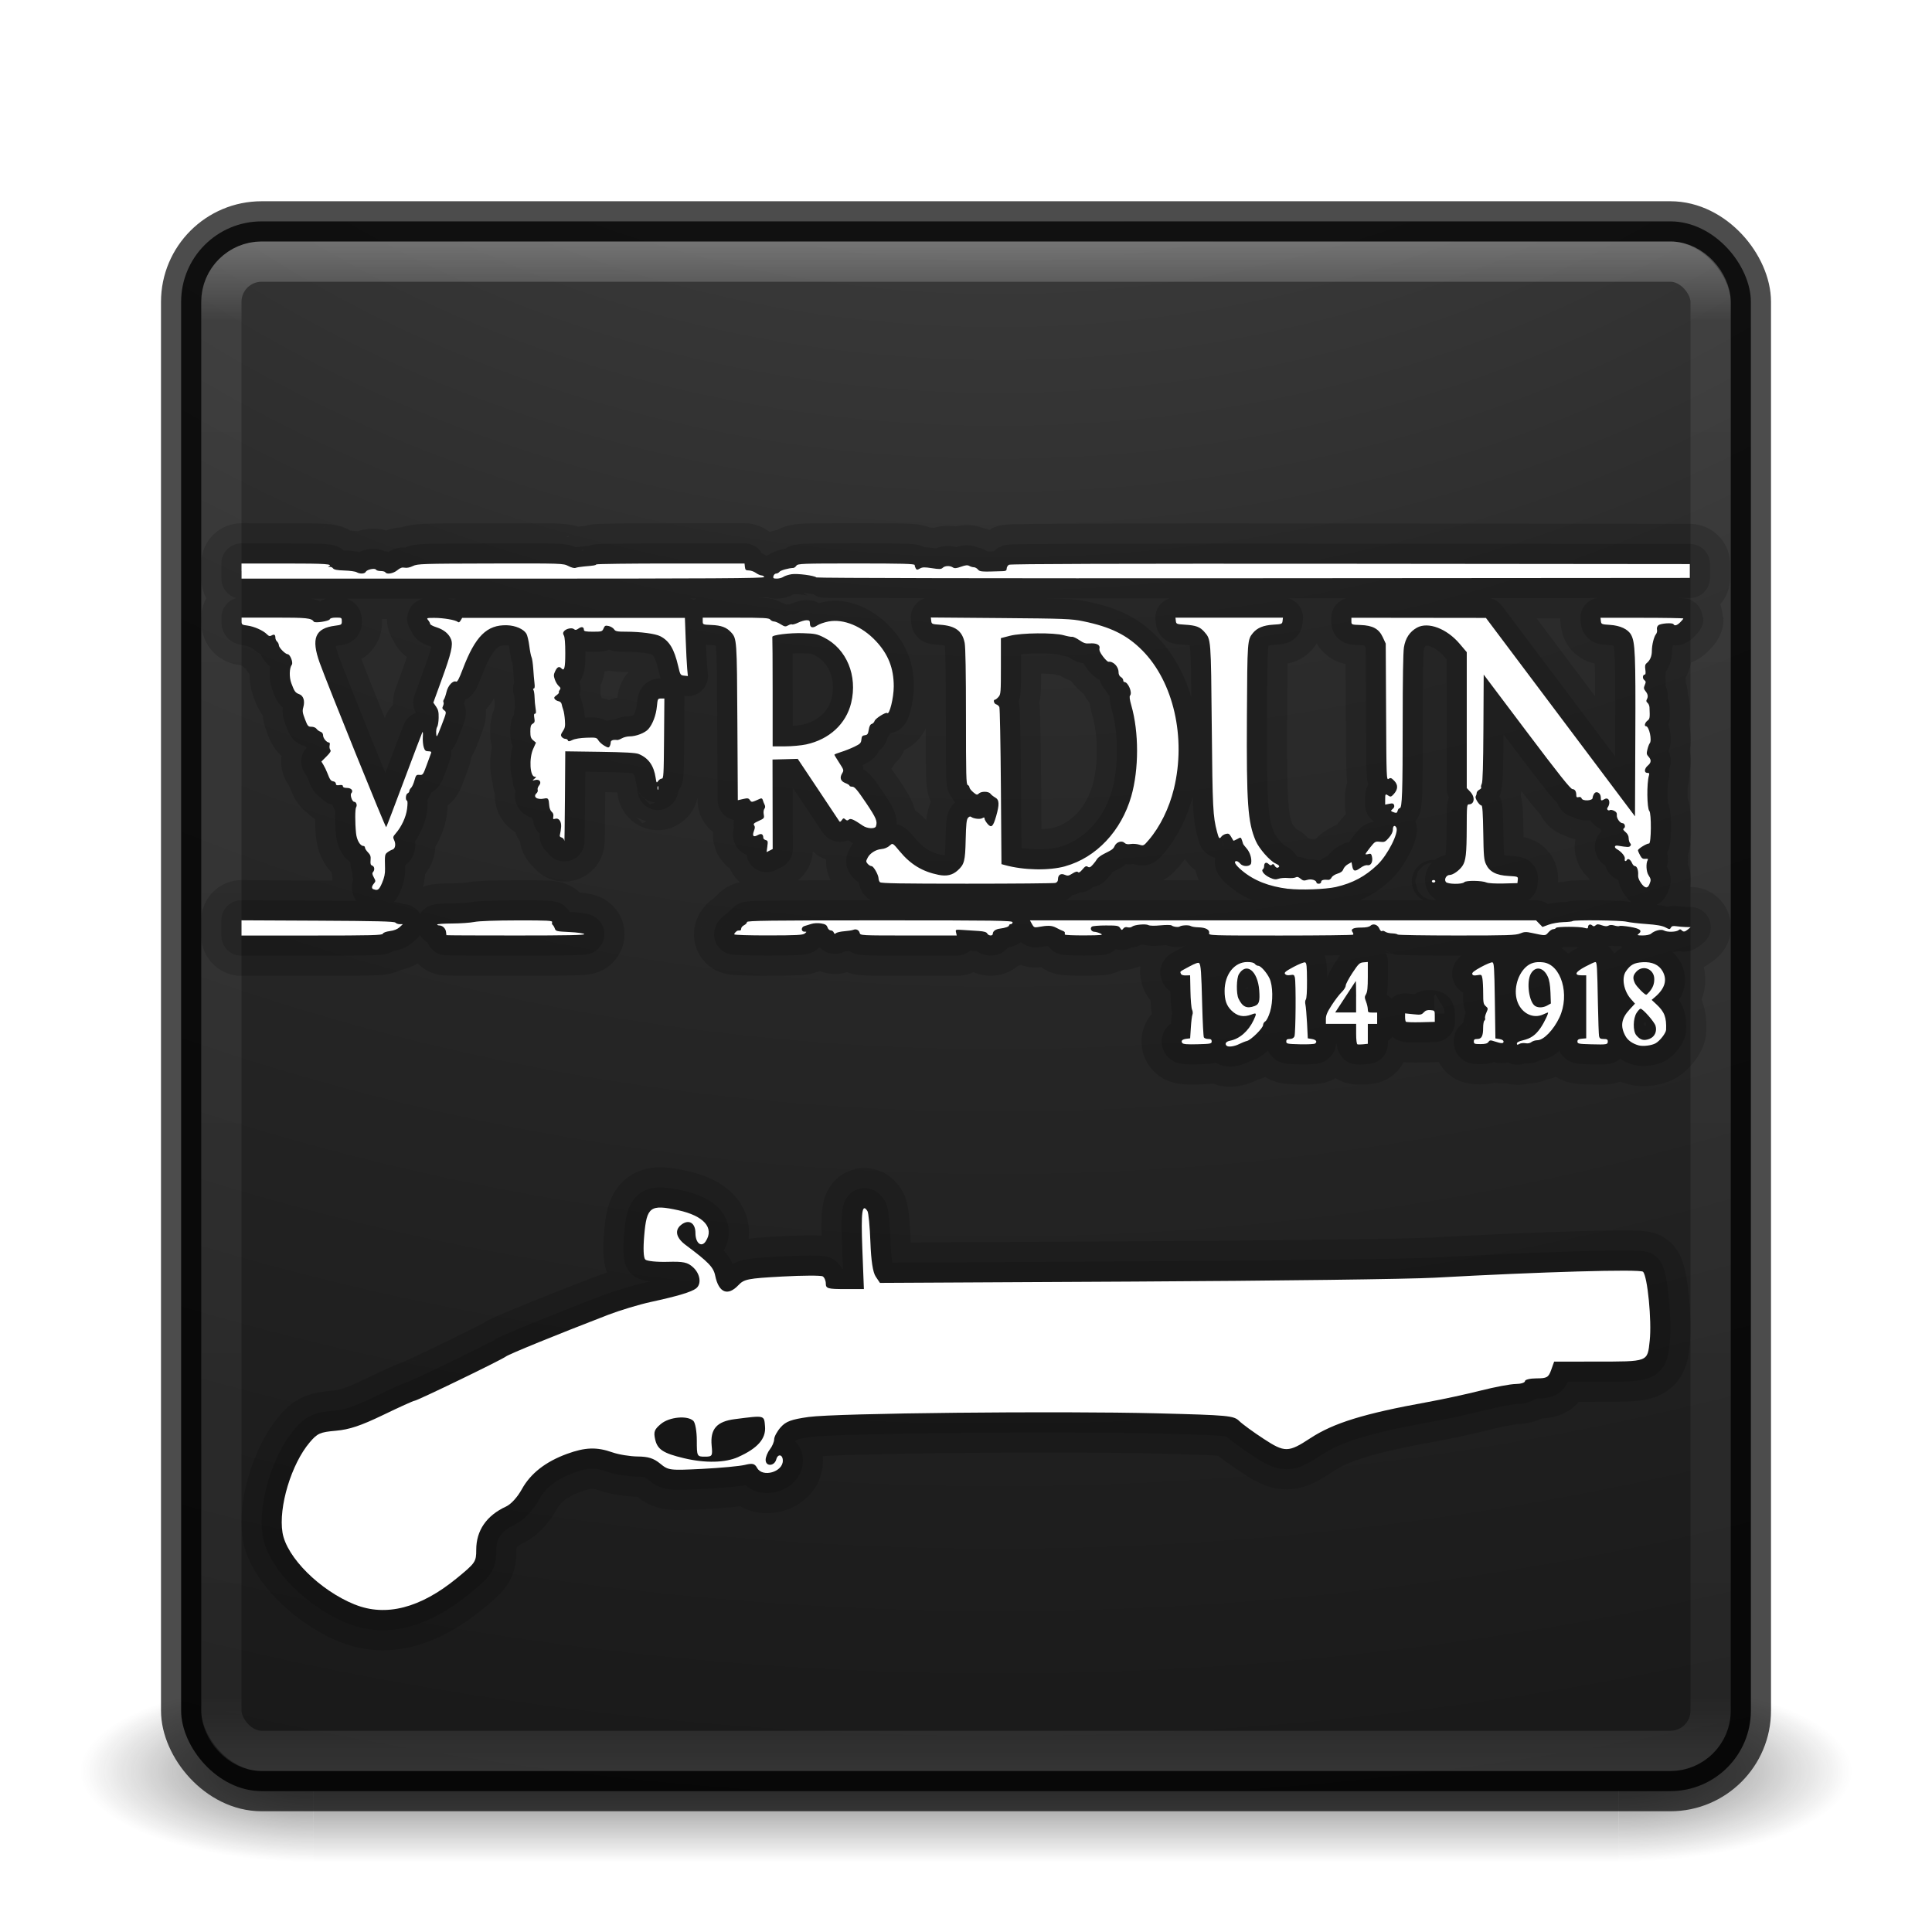<?xml version="1.0" encoding="UTF-8" standalone="no"?>
<svg id="svg4296" xmlns:rdf="http://www.w3.org/1999/02/22-rdf-syntax-ns#" xmlns="http://www.w3.org/2000/svg" height="48" width="48" version="1.1" xmlns:cc="http://creativecommons.org/ns#" xmlns:xlink="http://www.w3.org/1999/xlink" xmlns:dc="http://purl.org/dc/elements/1.1/">
 <defs id="defs4298">
  <radialGradient id="radialGradient3038" gradientUnits="userSpaceOnUse" cx="4.993" cy="43.5" r="2.5" gradientTransform="matrix(2.004 0 0 1.4 27.988 -17.4)">
   <stop id="stop2883" stop-color="#181818" offset="0"/>
   <stop id="stop2885" stop-color="#181818" stop-opacity="0" offset="1"/>
  </radialGradient>
  <radialGradient id="radialGradient3040" gradientUnits="userSpaceOnUse" cx="4.993" cy="43.5" r="2.5" gradientTransform="matrix(2.004 0 0 1.4 -20.012 -104.4)">
   <stop id="stop2889" stop-color="#181818" offset="0"/>
   <stop id="stop2891" stop-color="#181818" stop-opacity="0" offset="1"/>
  </radialGradient>
  <linearGradient id="linearGradient3042" y2="39.999" gradientUnits="userSpaceOnUse" y1="47.028" x2="25.058" x1="25.058">
   <stop id="stop2895" stop-color="#181818" stop-opacity="0" offset="0"/>
   <stop id="stop2897" stop-color="#181818" offset=".5"/>
   <stop id="stop2899" stop-color="#181818" stop-opacity="0" offset="1"/>
  </linearGradient>
  <linearGradient id="linearGradient3052" y2="43" gradientUnits="userSpaceOnUse" y1="5" gradientTransform="translate(0 1)" x2="24" x1="24">
   <stop id="stop3897" stop-color="#fff" offset="0"/>
   <stop id="stop3899" stop-color="#fff" stop-opacity=".235" offset=".053"/>
   <stop id="stop3901" stop-color="#fff" stop-opacity=".157" offset=".951"/>
   <stop id="stop3903" stop-color="#fff" stop-opacity=".392" offset="1"/>
  </linearGradient>
  <radialGradient id="radialGradient3056" gradientUnits="userSpaceOnUse" cx="7.118" cy="9.957" r="12.672" gradientTransform="matrix(0 9.14 -11.221 0 136.56 -77.888)">
   <stop id="stop3750-1-0-7-6-6-1-3-9-3" stop-color="#505050" offset="0"/>
   <stop id="stop3752-3-7-4-0-32-8-923-0-7" stop-color="#2b2b2b" offset=".262"/>
   <stop id="stop3754-1-8-5-2-7-6-7-1-9" stop-color="#0a0a0a" offset=".705"/>
   <stop id="stop3756-1-6-2-6-6-1-96-6-0" offset="1"/>
  </radialGradient>
 </defs>
 <path id="path4716" fill="#f1bc48" d="m-2813.4 912.92c-21.351-4.611-26.172-6.492-33.796-13.186-7.523-6.605-10.953-14.883-11.569-27.919-0.486-10.296-0.202-12.1 3.353-21.25 3.815-9.819 18.887-35.298 18.887-31.927 0 0.946-2.452 5.704-5.449 10.574-7.196 11.693-12.766 22.948-13.89 28.067-2.012 9.159-1.166 22.08 1.853 28.316 6.167 12.739 14.611 19.04 31.474 23.484 10.291 2.712 11.361 2.738 114.76 2.738 101.84 0 104.83-0.069 123.12-2.811 26.568-3.983 38.451-4.044 58.75-0.298 17.971 3.316 35.089 3.768 129.23 3.418 97.059-0.361 98.388-0.4 108.08-3.131 18.636-5.25 28.721-13.596 32.726-27.081 2.38-8.015 2.327-17.355-0.145-25.681-2.193-7.386-10.286-23.478-14.768-29.366-2.969-3.9-8.679-14.424-7.827-14.424 1.669 0 20.982 32.642 24.035 40.625 3.553 9.287 3.331 25.488-0.461 33.75-6.025 13.126-17.646 20.999-36.759 24.906-8.297 1.696-23.544 1.969-109.79 1.969h-100.15l-26.461-3.255c-27.847-3.426-31.132-3.407-54.586 0.317-11.382 1.807-27.399 2.125-120.62 2.395-59.125 0.171-108.62 0.069-110-0.229z"/>
 <path id="path4712" fill="#f1bc48" d="m-3584.2 641.59c0.902-0.361 1.98-0.317 2.396 0.099 0.415 0.415-0.323 0.711-1.641 0.656-1.456-0.06-1.752-0.356-0.755-0.755z"/>
 <path id="path4710" fill="#f1bc48" d="m-3548 641.59c0.902-0.361 1.98-0.317 2.396 0.099 0.415 0.415-0.323 0.711-1.641 0.656-1.456-0.06-1.752-0.356-0.755-0.755z"/>
 <g id="g3712-5" opacity=".6" transform="matrix(1.158 0 0 .643 -3.789 16.036)">
  <rect id="rect2801-3" height="7" width="5" y="40" x="38" fill="url(#radialGradient3038)"/>
  <rect id="rect3696-6" transform="scale(-1)" height="7" width="5" y="-47" x="-10" fill="url(#radialGradient3040)"/>
  <rect id="rect3700-4" height="7" width="28" y="40" x="10" fill="url(#linearGradient3042)"/>
 </g>
 <rect id="rect5505-21" style="color:#000000" rx="2" ry="2" height="39" width="39" y="5.5" x="4.5" fill="url(#radialGradient3056)"/>
 <rect id="rect5505-21-3-2" opacity=".7" stroke-linejoin="round" style="color:#000000" rx="2" ry="2" height="39" width="39" stroke="#000" stroke-linecap="round" y="5.5" x="4.5" fill="none"/>
 <rect id="rect6741" opacity=".3" stroke-linejoin="round" rx="1" ry="1" height="37" width="37" stroke="url(#linearGradient3052)" stroke-linecap="round" y="6.5" x="5.5" fill="none"/>
 <rect id="rect3264" opacity=".9" style="color:#000000" rx="2.081" ry="2.081" height="38.158" width="38.158" y="5.339" x="6.606" fill="url(#radialGradient3266)"/>
 <path id="path4247" opacity=".15" stroke-linejoin="round" d="m30.472 25.979c-0.048-0.052-0.01-0.103 0.089-0.123 0.237-0.046 0.456-0.238 0.585-0.511 0.081-0.173 0.075-0.19-0.049-0.141-0.202 0.078-0.36 0.045-0.51-0.106-0.117-0.119-0.163-0.255-0.162-0.483 0.001-0.408 0.243-0.714 0.564-0.714 0.099 0 0.164 0.016 0.188 0.047 0.02 0.026 0.058 0.047 0.085 0.047 0.061 0 0.21 0.168 0.279 0.313 0.085 0.179 0.091 0.575 0.014 0.827-0.037 0.121-0.087 0.221-0.119 0.24-0.031 0.018-0.055 0.058-0.055 0.091 0 0.076-0.3 0.373-0.4 0.396-0.042 0.01-0.131 0.045-0.196 0.078-0.118 0.06-0.273 0.08-0.31 0.04zm0.7-0.985c0.111-0.042 0.133-0.118 0.113-0.389-0.036-0.483-0.319-0.709-0.505-0.402-0.062 0.103-0.068 0.484-0.01 0.607 0.1 0.208 0.207 0.257 0.402 0.184zm9.539 0.978c-0.151-0.042-0.268-0.124-0.326-0.23-0.135-0.243-0.105-0.438 0.1-0.66l0.136-0.147-0.097-0.109c-0.183-0.204-0.243-0.529-0.128-0.695 0.112-0.162 0.203-0.212 0.413-0.225 0.235-0.014 0.406 0.062 0.497 0.223 0.123 0.218 0.059 0.432-0.191 0.645l-0.08 0.068 0.118 0.11c0.201 0.186 0.253 0.324 0.241 0.632-0.004 0.082-0.154 0.277-0.261 0.336-0.099 0.056-0.313 0.082-0.422 0.052zm0.271-0.163c0.128-0.048 0.191-0.186 0.149-0.324-0.031-0.101-0.315-0.424-0.373-0.424-0.016 0-0.059 0.046-0.096 0.102-0.091 0.138-0.096 0.452-0.009 0.557 0.1 0.12 0.187 0.144 0.329 0.09zm-0.006-1.164c0.09-0.107 0.124-0.196 0.124-0.321 0-0.247-0.28-0.363-0.445-0.184-0.087 0.094-0.095 0.164-0.034 0.291 0.038 0.079 0.236 0.281 0.278 0.283 0.009 0.001 0.043-0.031 0.076-0.069zm-11.602 1.268c-0.041-0.054-0-0.093 0.108-0.106l0.087-0.01 0.017-0.266c0.009-0.146 0.027-0.292 0.04-0.323 0.013-0.032 0.009-0.086-0.01-0.125-0.018-0.038-0.036-0.245-0.04-0.46l-0.008-0.392-0.107 0.003c-0.071 0.002-0.113-0.013-0.124-0.044-0.02-0.058-0.042-0.04 0.213-0.178 0.138-0.075 0.223-0.105 0.242-0.085 0.043 0.047 0.055 0.209 0.076 1.04 0.011 0.422 0.03 0.785 0.042 0.807 0.013 0.022 0.062 0.039 0.109 0.039 0.065 0 0.085 0.014 0.085 0.061 0 0.056-0.026 0.062-0.35 0.07-0.26 0.007-0.358-0.001-0.381-0.031zm2.923 0.032c-0.316-0.008-0.34-0.013-0.34-0.07 0-0.047 0.02-0.062 0.086-0.062 0.055 0 0.096-0.022 0.116-0.061 0.033-0.066 0.042-1.344 0.011-1.47-0.016-0.064-0.032-0.071-0.114-0.057-0.062 0.011-0.107 0.002-0.129-0.027-0.027-0.035 0.012-0.068 0.211-0.175 0.135-0.072 0.264-0.123 0.288-0.113 0.036 0.015 0.044 0.096 0.046 0.45 0.002 0.267-0.009 0.447-0.029 0.472-0.018 0.024-0.022 0.077-0.01 0.127 0.011 0.047 0.029 0.256 0.04 0.462l0.019 0.376 0.099 0.016c0.106 0.017 0.143 0.067 0.083 0.113-0.02 0.015-0.19 0.024-0.377 0.019zm1.427-0.001c-0.018-0.006-0.031-0.112-0.031-0.259v-0.248h-0.376-0.376v-0.12c0-0.094 0.032-0.17 0.148-0.349 0.082-0.126 0.192-0.27 0.246-0.321 0.054-0.051 0.098-0.123 0.099-0.16 0.001-0.037 0.076-0.18 0.168-0.318 0.151-0.227 0.177-0.252 0.274-0.26l0.107-0.009v0.363c0 0.272-0.011 0.382-0.044 0.436-0.039 0.065-0.039 0.085 0 0.186 0.024 0.062 0.044 0.149 0.044 0.193 0 0.072 0.011 0.079 0.116 0.079h0.116v0.141 0.141h-0.116-0.116v0.247 0.247l-0.114 0.012c-0.063 0.006-0.128 0.007-0.145 0.001zm-0.031-1.186c0-0.218-0.005-0.391-0.01-0.384-0.006 0.007-0.123 0.186-0.26 0.397l-0.251 0.384h0.26 0.26v-0.397zm3.993 1.168c0-0.029 0.053-0.058 0.15-0.08 0.199-0.046 0.318-0.131 0.442-0.313 0.093-0.137 0.207-0.378 0.179-0.378-0.007 0-0.061 0.023-0.122 0.05-0.24 0.109-0.514-0.021-0.626-0.295-0.113-0.276-0.026-0.668 0.193-0.877 0.115-0.109 0.248-0.147 0.438-0.124 0.448 0.055 0.67 0.804 0.404 1.369-0.146 0.31-0.394 0.566-0.549 0.566-0.05 0-0.117 0.021-0.148 0.046-0.036 0.029-0.09 0.039-0.147 0.028-0.05-0.009-0.118-0.002-0.152 0.018-0.049 0.028-0.061 0.026-0.061-0.01zm0.757-0.946 0.088-0.049-0.01-0.272c-0.008-0.191-0.027-0.309-0.068-0.397-0.108-0.234-0.309-0.267-0.42-0.07-0.114 0.203-0.047 0.705 0.107 0.802 0.077 0.049 0.202 0.043 0.304-0.014zm1.088 0.965c-0.312-0.008-0.34-0.014-0.34-0.069 0-0.046 0.024-0.062 0.109-0.07l0.109-0.009v-0.783-0.783h-0.115c-0.194 0-0.162-0.079 0.086-0.212 0.12-0.064 0.234-0.117 0.254-0.117 0.043-0 0.048 0.086 0.066 1.05 0.008 0.396 0.02 0.752 0.028 0.791 0.012 0.057 0.035 0.07 0.116 0.07 0.08 0 0.101 0.013 0.101 0.059 0 0.08-0.02 0.083-0.412 0.073zm-2.915-0.069c0-0.049 0.019-0.063 0.086-0.063 0.108 0 0.146-0.072 0.146-0.278 0-0.086 0.014-0.166 0.031-0.178 0.017-0.011 0.025-0.038 0.017-0.059-0.008-0.021 0.007-0.085 0.033-0.142 0.044-0.099 0.044-0.106-0.017-0.159-0.056-0.049-0.063-0.086-0.063-0.321 0-0.146-0.009-0.311-0.019-0.366-0.018-0.097-0.023-0.1-0.127-0.082-0.081 0.014-0.113 0.007-0.125-0.028-0.012-0.034 0.046-0.081 0.217-0.174 0.128-0.07 0.255-0.122 0.281-0.117 0.043 0.009 0.05 0.107 0.063 0.95l0.014 0.94 0.101 0.016c0.064 0.01 0.101 0.033 0.101 0.063 0 0.052-0.054 0.051-0.228-0.007-0.097-0.032-0.117-0.03-0.148 0.016-0.026 0.039-0.079 0.053-0.199 0.053-0.144 0-0.163-0.007-0.163-0.063zm-1.687-0.49c-0.011-0.012-0.02-0.064-0.02-0.115v-0.093l0.201 0.021c0.181 0.019 0.207 0.015 0.262-0.045 0.045-0.049 0.09-0.064 0.168-0.057 0.106 0.009 0.107 0.011 0.107 0.151v0.141l-0.349 0.009c-0.192 0.005-0.358-0.001-0.369-0.013zm-28.929-2.331v-0.189l1.894 0.009c1.467 0.007 1.902 0.018 1.93 0.048 0.02 0.022 0.069 0.039 0.11 0.039l0.074 0-0.08 0.075c-0.053 0.049-0.135 0.082-0.241 0.096-0.097 0.013-0.166 0.039-0.176 0.066-0.013 0.038-0.28 0.045-1.763 0.045h-1.748v-0.189zm5.091 0.181c-0.001-0.004-0.006-0.042-0.01-0.083-0.009-0.084-0.087-0.16-0.167-0.16-0.029 0-0.052-0.011-0.052-0.023-0-0.013 0.166-0.024 0.369-0.025 0.203-0.001 0.454-0.018 0.557-0.039 0.118-0.023 0.516-0.037 1.067-0.038 0.761-0.001 0.876 0.005 0.862 0.045-0.009 0.025-0.003 0.055 0.013 0.066 0.016 0.011 0.041 0.052 0.054 0.091 0.023 0.067 0.045 0.072 0.362 0.087 0.192 0.009 0.351 0.031 0.37 0.051 0.024 0.026-0.412 0.035-1.695 0.035-0.95 0-1.729-0.003-1.73-0.008zm7.15-0.02c0-0.03 0.06-0.091 0.094-0.095 0.012-0.001 0.035-0.003 0.051-0.003 0.016 0 0.029-0.021 0.029-0.048 0-0.026 0.033-0.064 0.072-0.083 0.04-0.02 0.072-0.055 0.072-0.078 0-0.035 0.562-0.042 3.299-0.042 2.913 0 3.299 0.005 3.299 0.047 0 0.026-0.02 0.047-0.043 0.047s-0.043 0.012-0.043 0.028c0 0.033-0.091 0.066-0.227 0.083-0.109 0.014-0.178 0.064-0.178 0.128 0 0.06-0.107 0.054-0.139-0.007-0.018-0.035-0.08-0.053-0.211-0.062-0.102-0.006-0.274-0.018-0.383-0.025-0.196-0.013-0.198-0.013-0.18 0.062l0.017 0.075h-1.198c-1.173 0-1.198-0.001-1.213-0.062-0.018-0.074-0.088-0.109-0.158-0.079-0.028 0.012-0.128 0.028-0.222 0.035-0.094 0.007-0.189 0.029-0.209 0.048-0.028 0.025-0.042 0.021-0.056-0.017-0.01-0.028-0.043-0.051-0.073-0.051-0.032 0-0.067-0.032-0.082-0.076-0.021-0.06-0.055-0.081-0.161-0.098-0.077-0.013-0.18-0.007-0.24 0.012-0.058 0.019-0.135 0.043-0.171 0.053-0.088 0.025-0.089 0.14-0.002 0.14 0.062 0 0.062 0.001 0.008 0.046-0.046 0.038-0.204 0.046-0.903 0.047-0.467 0.001-0.846-0.011-0.846-0.026zm8.215 0.004c-0.002-0.013-0.002-0.034 0-0.048 0.002-0.013-0.019-0.032-0.047-0.042-0.028-0.009-0.103-0.045-0.167-0.079-0.114-0.06-0.206-0.063-0.464-0.016-0.075 0.014-0.097 0.002-0.139-0.076l-0.05-0.092h6.287 6.287l0.08 0.082 0.08 0.082 0.154-0.057c0.084-0.031 0.249-0.06 0.365-0.063 0.116-0.003 0.219-0.015 0.229-0.026 0.031-0.033 1.201-0.02 1.339 0.015 0.072 0.018 0.293 0.044 0.492 0.058 0.255 0.018 0.394 0.042 0.473 0.083 0.102 0.054 0.113 0.054 0.138 0.007 0.02-0.039 0.053-0.047 0.135-0.035 0.06 0.009 0.164 0.018 0.232 0.02l0.124 0.003-0.066 0.055c-0.078 0.065-0.115 0.069-0.16 0.02-0.024-0.026-0.044-0.027-0.072-0.002-0.055 0.049-0.285 0.056-0.363 0.011-0.071-0.041-0.234-0.001-0.327 0.081-0.025 0.022-0.116 0.041-0.201 0.041-0.138 0-0.149-0.005-0.102-0.042 0.098-0.077 0.034-0.129-0.213-0.171-0.13-0.022-0.248-0.032-0.264-0.022-0.015 0.01-0.072 0.005-0.125-0.011-0.062-0.019-0.116-0.018-0.149 0.002-0.035 0.021-0.086 0.019-0.163-0.008-0.09-0.032-0.12-0.032-0.156 0-0.035 0.031-0.053 0.032-0.086 0.002-0.048-0.043-0.103-0.019-0.103 0.046 0 0.032-0.02 0.037-0.083 0.017-0.119-0.037-0.692-0.037-0.713-0-0.01 0.017-0.04 0.031-0.069 0.031s-0.083 0.036-0.121 0.081c-0.075 0.087-0.069 0.086-0.412 0.012-0.142-0.031-0.187-0.029-0.29 0.014-0.106 0.044-0.309 0.05-1.57 0.05-0.797 0-1.458-0.011-1.47-0.023-0.012-0.013-0.063-0.026-0.113-0.028-0.108-0.005-0.165-0.019-0.215-0.053-0.02-0.013-0.049-0.016-0.065-0.005-0.016 0.011-0.044-0.017-0.063-0.062-0.042-0.1-0.153-0.135-0.221-0.072-0.033 0.031-0.111 0.046-0.231 0.046-0.195-0.001-0.271 0.038-0.214 0.113 0.018 0.024 0.025 0.053 0.014 0.064-0.011 0.011-0.823 0.021-1.806 0.021-1.746 0-1.786-0.001-1.772-0.06 0.02-0.083-0.086-0.14-0.267-0.144-0.08-0.002-0.165-0.016-0.188-0.031-0.044-0.03-0.225-0.023-0.274 0.01-0.036 0.025-0.164 0.008-0.203-0.026-0.016-0.014-0.14-0.015-0.275-0.002-0.149 0.015-0.268 0.012-0.301-0.006-0.067-0.037-0.353-0.009-0.407 0.039-0.021 0.019-0.07 0.026-0.109 0.016-0.046-0.013-0.083-0.002-0.108 0.031-0.034 0.045-0.042 0.044-0.079-0.014-0.037-0.057-0.072-0.063-0.35-0.063-0.17 0-0.328 0.013-0.35 0.028-0.058 0.04-0.017 0.128 0.061 0.129 0.036 0.001 0.105 0.021 0.153 0.044 0.078 0.039 0.037 0.043-0.398 0.046-0.267 0.001-0.486-0.008-0.488-0.021zm-17.179-1.126c-0.05-0.022-0.045-0.073 0.013-0.143 0.046-0.055 0.046-0.064-0.003-0.154-0.038-0.07-0.044-0.105-0.02-0.13 0.049-0.053 0.038-0.141-0.019-0.161-0.04-0.014-0.049-0.044-0.041-0.135 0.009-0.094-0.005-0.133-0.064-0.194-0.041-0.042-0.075-0.095-0.075-0.117 0-0.023-0.017-0.042-0.038-0.042-0.082 0-0.167-0.146-0.184-0.317-0.027-0.262-0.026-0.603 0.002-0.646 0.032-0.05 0.003-0.134-0.047-0.134-0.052 0-0.111-0.173-0.072-0.215 0.056-0.061-0.001-0.13-0.108-0.13-0.066 0-0.102-0.015-0.102-0.042 0-0.028-0.028-0.037-0.087-0.028-0.065 0.01-0.087 0.001-0.087-0.035 0-0.027-0.028-0.053-0.062-0.058-0.065-0.011-0.084-0.036-0.153-0.214-0.023-0.06-0.065-0.148-0.094-0.195l-0.051-0.084 0.126-0.126c0.097-0.097 0.119-0.135 0.094-0.167-0.018-0.023-0.024-0.073-0.015-0.11 0.01-0.04 0.004-0.069-0.015-0.069-0.059 0-0.148-0.107-0.148-0.177 0-0.044-0.023-0.077-0.065-0.092-0.036-0.012-0.08-0.045-0.099-0.073-0.019-0.028-0.075-0.05-0.124-0.05-0.083 0-0.096-0.015-0.162-0.188-0.061-0.16-0.068-0.204-0.041-0.298 0.044-0.157 0.003-0.286-0.103-0.324-0.095-0.034-0.119-0.067-0.195-0.272-0.056-0.149-0.05-0.378 0.012-0.459 0.04-0.052-0.043-0.262-0.103-0.262-0.058 0-0.219-0.163-0.219-0.222 0-0.029-0.02-0.069-0.043-0.091-0.024-0.021-0.043-0.063-0.043-0.093 0-0.079-0.029-0.097-0.093-0.06-0.045 0.026-0.07 0.019-0.12-0.031-0.091-0.093-0.315-0.192-0.482-0.214-0.136-0.017-0.145-0.024-0.145-0.108v-0.09h0.825c0.805 0 0.908 0.011 0.971 0.102 0.027 0.04 0.378-0.013 0.395-0.06 0.01-0.027 0.065-0.042 0.157-0.042 0.137 0 0.142 0.003 0.142 0.09 0 0.086-0.008 0.091-0.164 0.111-0.499 0.063-0.604 0.314-0.385 0.923 0.189 0.526 1.636 4.105 1.652 4.084 0.009-0.012 0.21-0.537 0.445-1.166 0.236-0.629 0.439-1.165 0.452-1.191 0.014-0.028 0.019 0.018 0.013 0.11-0.006 0.086 0.005 0.202 0.022 0.258 0.026 0.084 0.047 0.102 0.116 0.102 0.056 0 0.079 0.013 0.069 0.039-0.009 0.022-0.057 0.155-0.109 0.297-0.09 0.247-0.098 0.258-0.18 0.251-0.079-0.007-0.089 0.004-0.126 0.137-0.022 0.08-0.059 0.162-0.083 0.184-0.024 0.022-0.044 0.057-0.044 0.079s-0.02 0.048-0.043 0.058c-0.048 0.02-0.06 0.165-0.016 0.182 0.018 0.006 0.018 0.083 0.002 0.207-0.027 0.203-0.137 0.441-0.284 0.61-0.066 0.076-0.07 0.094-0.038 0.16 0.05 0.101 0.03 0.218-0.041 0.239-0.032 0.009-0.088 0.04-0.124 0.068-0.067 0.052-0.068 0.06-0.06 0.404 0.003 0.126-0.016 0.22-0.072 0.352-0.074 0.176-0.112 0.204-0.214 0.159zm22.73-0.011c-0.485-0.06-0.852-0.205-1.15-0.454-0.165-0.137-0.221-0.235-0.135-0.235 0.021 0 0.063 0.029 0.093 0.064 0.07 0.084 0.253 0.075 0.269-0.013 0.02-0.114-0.027-0.268-0.112-0.366-0.047-0.055-0.086-0.104-0.086-0.11 0-0.006-0.013-0.047-0.029-0.092-0.028-0.08-0.03-0.081-0.118-0.031-0.049 0.028-0.093 0.046-0.096 0.04-0.004-0.005-0.029-0.05-0.058-0.099-0.042-0.073-0.065-0.085-0.129-0.069-0.042 0.011-0.092 0.041-0.109 0.065-0.051 0.071-0.065 0.056-0.111-0.119-0.101-0.384-0.111-0.58-0.13-2.608-0.021-2.205-0.018-2.166-0.184-2.357-0.109-0.125-0.208-0.162-0.484-0.179-0.206-0.013-0.216-0.017-0.225-0.094l-0.009-0.08h1.335 1.335l-0.009 0.08c-0.009 0.077-0.018 0.081-0.235 0.094-0.241 0.015-0.394 0.078-0.501 0.206-0.138 0.167-0.14 0.185-0.15 2.063-0.012 2.177 0.021 2.64 0.219 3.102 0.083 0.193 0.351 0.498 0.493 0.562 0.098 0.044 0.116 0.079 0.054 0.105-0.021 0.009-0.055-0.013-0.075-0.047-0.027-0.046-0.045-0.054-0.068-0.029-0.023 0.025-0.046 0.021-0.083-0.015-0.059-0.058-0.112-0.034-0.112 0.05 0 0.032-0.013 0.068-0.029 0.078-0.055 0.037 0.031 0.144 0.166 0.207 0.105 0.049 0.151 0.055 0.222 0.03 0.049-0.017 0.154-0.026 0.232-0.018 0.078 0.007 0.165 0 0.192-0.016 0.036-0.021 0.07-0.011 0.121 0.032 0.059 0.051 0.088 0.056 0.169 0.03 0.098-0.031 0.228 0.009 0.228 0.07 0 0.014 0.026 0.026 0.058 0.026 0.032 0 0.058-0.021 0.058-0.047 0-0.044 0.063-0.061 0.179-0.049 0.027 0.003 0.063-0.023 0.08-0.058 0.017-0.035 0.084-0.078 0.148-0.097 0.08-0.023 0.125-0.058 0.143-0.109 0.014-0.041 0.066-0.098 0.115-0.125l0.089-0.05 0.018 0.098c0.024 0.132 0.069 0.142 0.201 0.045 0.07-0.051 0.138-0.077 0.18-0.068 0.083 0.017 0.138-0.09 0.109-0.214-0.016-0.07-0.031-0.081-0.09-0.064-0.039 0.011-0.071 0.011-0.071 0.001 0-0.01 0.054-0.086 0.12-0.169 0.114-0.143 0.126-0.15 0.241-0.136 0.11 0.013 0.13 0.004 0.22-0.1 0.063-0.072 0.099-0.146 0.099-0.199 0-0.098 0.045-0.127 0.086-0.056 0.07 0.12-0.216 0.685-0.468 0.925-0.305 0.291-0.616 0.457-1.033 0.553-0.254 0.058-0.881 0.081-1.182 0.044zm8.766-0.142c-0.053-0.072-0.079-0.141-0.074-0.196 0.01-0.117-0.028-0.226-0.078-0.226-0.023 0-0.057-0.034-0.074-0.077-0.036-0.085-0.1-0.125-0.126-0.079-0.029 0.051-0.067 0.033-0.053-0.026 0.014-0.058-0.083-0.177-0.195-0.239-0.076-0.042-0.064-0.101 0.017-0.088 0.245 0.04 0.283 0.041 0.312 0.01 0.024-0.026 0.023-0.045-0.003-0.073-0.019-0.021-0.035-0.076-0.035-0.123 0-0.056-0.027-0.109-0.078-0.152-0.061-0.052-0.07-0.073-0.039-0.093 0.047-0.032 0.02-0.127-0.036-0.127-0.063 0-0.151-0.125-0.141-0.201 0.006-0.05-0.013-0.08-0.067-0.107-0.042-0.021-0.088-0.029-0.103-0.019-0.043 0.029-0.091-0.018-0.061-0.059 0.09-0.125 0.034-0.276-0.077-0.211-0.082 0.047-0.091 0.043-0.091-0.044 0-0.109-0.111-0.172-0.164-0.093-0.021 0.031-0.039 0.079-0.039 0.106-0 0.072-0.247 0.084-0.272 0.014-0.011-0.032-0.039-0.045-0.075-0.034-0.042 0.012-0.058 0.001-0.058-0.041 0-0.102-0.034-0.156-0.097-0.158-0.046-0.001-0.338-0.368-1.133-1.423l-1.071-1.422-0.007 1.321c-0.005 0.94-0.017 1.342-0.041 1.392-0.019 0.039-0.025 0.08-0.015 0.091 0.011 0.011-0.01 0.037-0.046 0.056s-0.065 0.056-0.066 0.081c-0 0.025-0.011 0.064-0.024 0.086-0.025 0.044 0.089 0.222 0.144 0.225 0.024 0.001 0.036 0.194 0.044 0.668 0.009 0.588 0.017 0.68 0.068 0.791 0.086 0.187 0.254 0.275 0.557 0.292 0.241 0.014 0.241 0.014 0.233 0.096l-0.009 0.082-0.346 0.009c-0.196 0.005-0.378-0.005-0.42-0.024-0.111-0.05-0.512-0.056-0.555-0.008-0.052 0.057-0.413 0.052-0.457-0.006-0.05-0.065 0.011-0.174 0.096-0.174 0.081 0 0.238-0.111 0.315-0.224 0.085-0.125 0.105-0.3 0.107-0.943 0.001-0.544 0.005-0.587 0.053-0.587 0.141 0 0.161-0.18 0.035-0.313l-0.087-0.092v-1.688-1.688l-0.176-0.208c-0.32-0.378-0.784-0.554-1.061-0.401-0.18 0.1-0.287 0.261-0.324 0.489-0.02 0.123-0.031 0.807-0.031 1.855 0 1.753-0.013 2.14-0.073 2.14-0.02 0-0.043 0.029-0.052 0.065-0.013 0.052-0.03 0.061-0.083 0.043-0.095-0.032-0.099-0.041-0.039-0.089 0.033-0.026 0.046-0.062 0.034-0.095-0.015-0.042-0.04-0.049-0.12-0.032l-0.102 0.021v-0.129c0-0.141 0.005-0.146 0.085-0.091 0.047 0.032 0.067 0.026 0.126-0.039 0.109-0.12 0.114-0.23 0.015-0.333-0.071-0.073-0.092-0.081-0.139-0.049-0.054 0.037-0.056 0.002-0.064-1.661l-0.009-1.699-0.072-0.156c-0.098-0.212-0.249-0.295-0.557-0.306-0.223-0.008-0.224-0.008-0.224-0.094l-0-0.086 1.671 0.002 1.671 0.002 1.852 2.465 1.852 2.465 0.008-1.989c0.009-2.043-0.004-2.334-0.104-2.52-0.076-0.14-0.27-0.232-0.526-0.248-0.208-0.013-0.217-0.017-0.226-0.095l-0.009-0.081h1.029c0.566 0 1.029 0.008 1.029 0.017 0 0.009-0.034 0.052-0.077 0.094-0.08 0.08-0.14 0.097-0.168 0.048-0.025-0.043-0.323-0.021-0.377 0.028-0.029 0.026-0.042 0.069-0.033 0.107 0.009 0.035-0.002 0.085-0.024 0.112-0.052 0.063-0.103 0.269-0.103 0.417-0 0.13-0.044 0.234-0.126 0.301-0.043 0.035-0.05 0.069-0.036 0.165 0.011 0.076 0.007 0.121-0.012 0.121-0.055 0-0.066 0.096-0.015 0.136 0.042 0.033 0.044 0.051 0.013 0.124-0.031 0.074-0.028 0.095 0.02 0.155 0.06 0.075 0.068 0.138 0.028 0.208-0.017 0.029-0.01 0.056 0.02 0.08 0.025 0.02 0.047 0.07 0.049 0.113 0.012 0.262 0.009 0.285-0.052 0.331-0.062 0.047-0.085 0.137-0.035 0.137 0.078 0 0.155 0.353 0.092 0.425-0.014 0.016-0.04 0.083-0.056 0.149-0.026 0.103-0.022 0.128 0.026 0.18 0.075 0.082 0.071 0.149-0.016 0.223-0.09 0.076-0.097 0.182-0.013 0.182 0.048 0 0.056 0.013 0.04 0.066-0.057 0.194-0.05 0.815 0.01 0.88 0.054 0.058 0.048 0.808-0.006 0.808-0.063 0-0.278 0.133-0.276 0.17 0.001 0.018 0.025 0.076 0.054 0.127 0.04 0.074 0.069 0.092 0.131 0.085 0.058-0.007 0.073 0.001 0.056 0.031-0.047 0.082-0.036 0.289 0.02 0.374 0.064 0.098 0.067 0.122 0.022 0.229-0.046 0.11-0.111 0.1-0.207-0.031zm-18.91-0.021c-0.019-0.021-0.035-0.062-0.035-0.091 0-0.09-0.124-0.31-0.174-0.31-0.026 0-0.07-0.026-0.097-0.058-0.046-0.055-0.046-0.064 0.003-0.157 0.054-0.104 0.199-0.196 0.324-0.207 0.095-0.008 0.176-0.044 0.243-0.107 0.049-0.046 0.064-0.036 0.224 0.158 0.271 0.328 0.565 0.506 0.966 0.587 0.203 0.041 0.348 0.007 0.478-0.111 0.164-0.15 0.185-0.23 0.197-0.763 0.009-0.382 0.021-0.497 0.056-0.54 0.027-0.033 0.058-0.044 0.077-0.028 0.056 0.047 0.223 0.068 0.28 0.034 0.042-0.025 0.056-0.022 0.056 0.011 0 0.024 0.033 0.082 0.073 0.129 0.097 0.113 0.139 0.074 0.216-0.193 0.083-0.293 0.078-0.403-0.024-0.46-0.045-0.025-0.099-0.068-0.119-0.095-0.047-0.062-0.228-0.064-0.289-0.004-0.041 0.04-0.057 0.036-0.14-0.034-0.051-0.043-0.093-0.098-0.093-0.12 0-0.023-0.02-0.049-0.043-0.059-0.038-0.016-0.043-0.233-0.043-1.694 0-1.09-0.011-1.731-0.032-1.835-0.059-0.299-0.232-0.426-0.611-0.452-0.203-0.014-0.211-0.017-0.22-0.097l-0.009-0.083 1.731 0.014c1.6 0.013 1.755 0.019 2.05 0.079 0.684 0.14 1.09 0.34 1.472 0.725 0.777 0.783 1.093 2.171 0.785 3.438-0.118 0.483-0.343 0.942-0.625 1.272-0.126 0.147-0.129 0.149-0.237 0.116-0.06-0.019-0.157-0.026-0.214-0.016-0.071 0.012-0.12 0.003-0.152-0.029-0.065-0.063-0.196-0.023-0.242 0.074-0.038 0.081-0.053 0.092-0.264 0.198-0.078 0.039-0.156 0.097-0.174 0.129-0.017 0.032-0.066 0.096-0.107 0.142-0.059 0.066-0.086 0.077-0.125 0.051-0.039-0.026-0.066-0.013-0.131 0.066-0.057 0.068-0.092 0.089-0.112 0.066-0.021-0.022-0.063-0.011-0.138 0.036-0.092 0.059-0.119 0.063-0.19 0.032-0.099-0.045-0.169 0.002-0.169 0.112 0 0.047-0.022 0.077-0.065 0.09-0.036 0.01-1.023 0.019-2.193 0.019-1.617 0-2.137-0.008-2.163-0.037zm4.603-0.399c0.77-0.215 1.393-0.875 1.641-1.741 0.19-0.665 0.191-1.59 0.001-2.252-0.042-0.147-0.052-0.226-0.032-0.247 0.064-0.069-0.048-0.336-0.141-0.336-0.016 0-0.029-0.021-0.029-0.046s-0.026-0.061-0.058-0.079c-0.037-0.021-0.058-0.066-0.058-0.122 0-0.137-0.132-0.273-0.251-0.257-0.018 0.002-0.08-0.057-0.136-0.131-0.073-0.097-0.098-0.155-0.086-0.204 0.021-0.086-0.082-0.135-0.251-0.12-0.09 0.008-0.147-0.01-0.249-0.081-0.073-0.05-0.154-0.088-0.181-0.084-0.026 0.004-0.119-0.013-0.207-0.038-0.244-0.069-1.05-0.062-1.338 0.013l-0.224 0.058v0.696c0 0.657-0.003 0.7-0.059 0.764-0.033 0.038-0.072 0.069-0.087 0.069-0.052 0-0.028 0.1 0.028 0.116 0.031 0.008 0.067 0.039 0.08 0.068 0.013 0.029 0.03 0.918 0.038 1.977l0.014 1.925 0.087 0.024c0.467 0.129 1.097 0.141 1.498 0.029zm9.108 0.374c0-0.017 0.02-0.031 0.043-0.031 0.024 0 0.043 0.014 0.043 0.031s-0.02 0.031-0.043 0.031c-0.024 0-0.043-0.014-0.043-0.031zm-16.51-0.865c0.018-0.127 0.013-0.144-0.04-0.159-0.033-0.009-0.06-0.033-0.06-0.053-0.001-0.097-0.048-0.121-0.139-0.07-0.109 0.061-0.142 0.022-0.092-0.109 0.026-0.069 0.027-0.103 0.003-0.135-0.026-0.034-0.004-0.056 0.112-0.108 0.137-0.062 0.144-0.07 0.127-0.161-0.01-0.056-0.004-0.114 0.016-0.14 0.023-0.031 0.025-0.062 0.006-0.102-0.016-0.031-0.036-0.083-0.045-0.115-0.012-0.041-0.032-0.051-0.067-0.035-0.21 0.095-0.213 0.095-0.253 0.036-0.034-0.05-0.057-0.054-0.17-0.028l-0.131 0.03-0.011-1.931c-0.011-2.064-0.013-2.085-0.158-2.242-0.113-0.123-0.243-0.171-0.487-0.181-0.214-0.009-0.215-0.009-0.216-0.095l-0-0.086h0.821c0.695 0 0.827 0.007 0.857 0.047 0.02 0.026 0.061 0.047 0.092 0.047 0.031 0 0.106 0.031 0.167 0.07 0.098 0.061 0.12 0.065 0.184 0.028 0.04-0.023 0.084-0.034 0.098-0.025 0.014 0.009 0.082-0.01 0.151-0.043 0.069-0.033 0.163-0.061 0.209-0.061 0.07 0 0.084 0.013 0.084 0.079 0 0.108 0.067 0.127 0.18 0.051 0.052-0.035 0.18-0.079 0.284-0.099 0.374-0.07 0.828 0.117 1.174 0.485 0.308 0.328 0.445 0.676 0.445 1.127-0 0.286-0.109 0.724-0.165 0.663-0.029-0.031-0.293 0.135-0.311 0.196-0.01 0.033-0.042 0.067-0.071 0.075-0.036 0.01-0.06 0.056-0.074 0.143-0.017 0.108-0.032 0.129-0.097 0.137-0.063 0.008-0.079 0.028-0.086 0.108-0.008 0.086-0.029 0.108-0.174 0.178-0.091 0.044-0.24 0.103-0.331 0.131-0.092 0.028-0.166 0.058-0.166 0.067s0.054 0.098 0.12 0.2c0.118 0.182 0.119 0.186 0.071 0.266-0.066 0.109-0.036 0.193 0.085 0.24 0.055 0.021 0.1 0.05 0.1 0.064 0 0.014 0.032 0.025 0.07 0.025 0.056 0 0.122 0.078 0.339 0.399 0.256 0.381 0.291 0.463 0.246 0.588-0.024 0.066-0.215 0.056-0.322-0.017-0.228-0.156-0.307-0.191-0.349-0.153-0.032 0.029-0.052 0.028-0.088-0.005-0.04-0.036-0.053-0.033-0.088 0.019-0.027 0.04-0.049 0.05-0.062 0.027-0.011-0.019-0.248-0.375-0.527-0.792l-0.506-0.758-0.313 0.009-0.313 0.008 0.002 1.112 0.002 1.112-0.076 0.038-0.076 0.038 0.02-0.142zm0.964-2.535c0.575-0.124 0.993-0.51 1.119-1.032 0.163-0.676-0.112-1.34-0.672-1.623-0.176-0.089-0.226-0.099-0.527-0.109-0.325-0.011-0.775 0.045-0.76 0.094 0.004 0.013 0.008 0.63 0.008 1.371v1.347h0.305c0.168 0 0.405-0.022 0.528-0.048zm-6.006 2.403c-0.004-0.044-0.031-0.08-0.067-0.09-0.046-0.013-0.056-0.033-0.041-0.083 0.01-0.036 0.023-0.119 0.027-0.183 0.01-0.136-0.061-0.23-0.151-0.199-0.047 0.016-0.054 0.007-0.043-0.056 0.009-0.049-0.005-0.09-0.04-0.118-0.03-0.025-0.057-0.09-0.061-0.153-0.012-0.178-0.027-0.198-0.126-0.176-0.177 0.038-0.289-0.043-0.187-0.135 0.023-0.021 0.034-0.058 0.025-0.083-0.009-0.025 0.007-0.073 0.035-0.107 0.07-0.083 0.012-0.164-0.098-0.136-0.074 0.019-0.075 0.018-0.018-0.031 0.05-0.043 0.052-0.05 0.009-0.051-0.12-0.002-0.146-0.452-0.04-0.69l0.07-0.156-0.07-0.059c-0.057-0.049-0.07-0.088-0.07-0.218 0-0.128 0.012-0.166 0.059-0.193 0.048-0.028 0.056-0.053 0.04-0.142-0.013-0.076-0.009-0.108 0.017-0.108 0.027 0 0.03-0.035 0.014-0.133-0.012-0.073-0.024-0.197-0.025-0.274-0.002-0.078-0.014-0.159-0.027-0.18-0.014-0.023-0.01-0.039 0.009-0.039 0.021 0 0.027-0.045 0.016-0.133-0.009-0.073-0.023-0.236-0.031-0.361-0.009-0.125-0.027-0.252-0.042-0.282-0.015-0.03-0.04-0.157-0.056-0.283s-0.048-0.262-0.072-0.302c-0.07-0.116-0.272-0.204-0.483-0.21-0.5-0.015-0.787 0.271-1.1 1.095-0.09 0.238-0.133 0.318-0.164 0.305-0.079-0.033-0.201 0.098-0.238 0.256-0.019 0.082-0.048 0.166-0.064 0.187-0.016 0.021-0.021 0.053-0.011 0.07s0.005 0.06-0.012 0.094c-0.024 0.049-0.019 0.07 0.03 0.107 0.06 0.045 0.059 0.047-0.065 0.37-0.12 0.31-0.125 0.319-0.134 0.205-0.005-0.066 0.006-0.139 0.024-0.163 0.018-0.024 0.035-0.125 0.037-0.225 0.003-0.145-0.01-0.201-0.064-0.28l-0.068-0.099 0.203-0.559c0.243-0.667 0.291-0.873 0.238-1.012-0.052-0.137-0.181-0.243-0.364-0.301-0.086-0.027-0.157-0.065-0.157-0.084s-0.022-0.06-0.048-0.092c-0.046-0.055-0.04-0.057 0.154-0.057 0.224 0 0.526 0.052 0.58 0.099 0.024 0.021 0.046 0.011 0.072-0.034l0.038-0.065h2.767 2.767l0.02 0.54c0.011 0.297 0.027 0.623 0.037 0.723l0.017 0.182-0.094-0.01c-0.091-0.01-0.096-0.018-0.147-0.238-0.099-0.425-0.219-0.625-0.444-0.741-0.125-0.064-0.487-0.112-0.845-0.113-0.227-0-0.27-0.008-0.304-0.06-0.022-0.033-0.082-0.069-0.133-0.081-0.082-0.018-0.098-0.01-0.128 0.06-0.032 0.077-0.045 0.081-0.261 0.081-0.178 0-0.227-0.009-0.227-0.045 0-0.075-0.056-0.089-0.133-0.034-0.056 0.04-0.082 0.043-0.113 0.016-0.05-0.045-0.198-0.013-0.249 0.052-0.028 0.037-0.029 0.061-0.002 0.107 0.022 0.037 0.034 0.199 0.034 0.434 0 0.369-0.023 0.46-0.095 0.382-0.055-0.06-0.104-0.039-0.154 0.065-0.041 0.086-0.043 0.116-0.011 0.21 0.02 0.06 0.064 0.133 0.097 0.162 0.049 0.042 0.053 0.062 0.025 0.098-0.019 0.025-0.028 0.053-0.02 0.062 0.009 0.009-0.019 0.04-0.06 0.07-0.059 0.042-0.068 0.063-0.042 0.096 0.018 0.024 0.061 0.047 0.096 0.053 0.035 0.005 0.068 0.037 0.074 0.072 0.006 0.034 0.024 0.098 0.04 0.141 0.016 0.043 0.034 0.159 0.041 0.258 0.011 0.149 0.002 0.195-0.051 0.273-0.053 0.078-0.058 0.102-0.027 0.142 0.02 0.027 0.06 0.048 0.089 0.048 0.029 0 0.057 0.018 0.064 0.039 0.009 0.03 0.035 0.028 0.111-0.01 0.06-0.03 0.198-0.052 0.35-0.057 0.235-0.008 0.254-0.004 0.295 0.065 0.024 0.04 0.091 0.101 0.149 0.134 0.089 0.052 0.109 0.054 0.131 0.016 0.015-0.025 0.027-0.07 0.027-0.1 0-0.05 0.059-0.071 0.163-0.058 0.018 0.002 0.07-0.017 0.116-0.043 0.046-0.026 0.13-0.047 0.187-0.047 0.164-0 0.384-0.085 0.468-0.18 0.109-0.123 0.193-0.347 0.214-0.57 0.018-0.185 0.021-0.191 0.102-0.191h0.083l-0.008 0.995c-0.007 0.913-0.012 0.995-0.057 0.995-0.027 0-0.067 0.027-0.09 0.06-0.037 0.055-0.042 0.049-0.061-0.077-0.045-0.307-0.179-0.495-0.423-0.595-0.073-0.03-0.34-0.045-0.962-0.054l-0.861-0.012-0.008 1.154c-0.005 0.635-0.011 1.121-0.015 1.08zm2.313-1.321c0-0.043 0.007-0.061 0.015-0.039 0.008 0.022 0.008 0.057 0 0.078-0.008 0.022-0.015 0.004-0.015-0.039zm-10.335-5.389v-0.188h1.1c1.001 0 1.19 0.013 1.063 0.075-0.02 0.01-0.01 0.014 0.022 0.009 0.032-0.005 0.072 0.012 0.09 0.037 0.023 0.032 0.104 0.048 0.279 0.053 0.136 0.004 0.274 0.023 0.306 0.042 0.082 0.048 0.2 0.043 0.228-0.01 0.03-0.058 0.227-0.098 0.253-0.053 0.011 0.019 0.064 0.034 0.117 0.034 0.054 0 0.106 0.014 0.116 0.031 0.034 0.06 0.196 0.032 0.296-0.05 0.074-0.061 0.12-0.077 0.183-0.064 0.052 0.011 0.13-0.004 0.205-0.041 0.115-0.056 0.226-0.059 1.928-0.063 1.79-0.004 1.808-0.003 1.935 0.063 0.074 0.039 0.149 0.058 0.178 0.046 0.028-0.012 0.122-0.028 0.209-0.035 0.261-0.023 0.284-0.027 0.306-0.051 0.012-0.013 0.846-0.023 1.853-0.023h1.831l0.009 0.086c0.008 0.073 0.023 0.086 0.097 0.086 0.048 0 0.127 0.027 0.174 0.061 0.047 0.034 0.11 0.062 0.141 0.063 0.03 0.001 0.061 0.019 0.068 0.041 0.01 0.031-1.3 0.039-6.487 0.039h-6.499v-0.188zm13.216 0.125c0.009-0.034 0.038-0.063 0.066-0.063 0.028 0 0.066-0.02 0.084-0.044 0.029-0.037 0.22-0.091 0.345-0.096 0.021-0.001 0.055-0.026 0.075-0.056 0.034-0.051 0.142-0.055 1.488-0.055 1.141 0 1.451 0.008 1.451 0.039 0 0.022 0.012 0.06 0.027 0.085 0.023 0.039 0.037 0.039 0.102 0.002 0.062-0.036 0.116-0.037 0.298-0.009 0.185 0.029 0.231 0.027 0.269-0.009 0.055-0.054 0.181-0.058 0.254-0.009 0.041 0.027 0.086 0.023 0.201-0.018 0.111-0.04 0.163-0.045 0.206-0.02 0.032 0.018 0.082 0.033 0.113 0.033 0.03 0 0.076 0.025 0.102 0.056 0.047 0.057 0.084 0.059 0.62 0.041 0.073-0.002 0.094-0.017 0.094-0.065 0-0.034 0.025-0.076 0.056-0.094 0.038-0.022 2.708-0.03 8.486-0.025l8.43 0.008v0.172 0.172l-10.834 0.008c-6.416 0.005-10.847-0.004-10.866-0.02-0.054-0.048-0.472-0.102-0.617-0.08-0.076 0.012-0.167 0.041-0.202 0.065-0.035 0.024-0.109 0.044-0.164 0.044-0.085 0-0.097-0.009-0.085-0.063z" stroke="#000" stroke-linecap="round" stroke-width="2" fill="none"/>
 <path id="path4249" opacity=".15" stroke-linejoin="round" d="m30.472 25.979c-0.048-0.052-0.01-0.103 0.089-0.123 0.237-0.046 0.456-0.238 0.585-0.511 0.081-0.173 0.075-0.19-0.049-0.141-0.202 0.078-0.36 0.045-0.51-0.106-0.117-0.119-0.163-0.255-0.162-0.483 0.001-0.408 0.243-0.714 0.564-0.714 0.099 0 0.164 0.016 0.188 0.047 0.02 0.026 0.058 0.047 0.085 0.047 0.061 0 0.21 0.168 0.279 0.313 0.085 0.179 0.091 0.575 0.014 0.827-0.037 0.121-0.087 0.221-0.119 0.24-0.031 0.018-0.055 0.058-0.055 0.091 0 0.076-0.3 0.373-0.4 0.396-0.042 0.01-0.131 0.045-0.196 0.078-0.118 0.06-0.273 0.08-0.31 0.04zm0.7-0.985c0.111-0.042 0.133-0.118 0.113-0.389-0.036-0.483-0.319-0.709-0.505-0.402-0.062 0.103-0.068 0.484-0.01 0.607 0.1 0.208 0.207 0.257 0.402 0.184zm9.539 0.978c-0.151-0.042-0.268-0.124-0.326-0.23-0.135-0.243-0.105-0.438 0.1-0.66l0.136-0.147-0.097-0.109c-0.183-0.204-0.243-0.529-0.128-0.695 0.112-0.162 0.203-0.212 0.413-0.225 0.235-0.014 0.406 0.062 0.497 0.223 0.123 0.218 0.059 0.432-0.191 0.645l-0.08 0.068 0.118 0.11c0.201 0.186 0.253 0.324 0.241 0.632-0.004 0.082-0.154 0.277-0.261 0.336-0.099 0.056-0.313 0.082-0.422 0.052zm0.271-0.163c0.128-0.048 0.191-0.186 0.149-0.324-0.031-0.101-0.315-0.424-0.373-0.424-0.016 0-0.059 0.046-0.096 0.102-0.091 0.138-0.096 0.452-0.009 0.557 0.1 0.12 0.187 0.144 0.329 0.09zm-0.006-1.164c0.09-0.107 0.124-0.196 0.124-0.321 0-0.247-0.28-0.363-0.445-0.184-0.087 0.094-0.095 0.164-0.034 0.291 0.038 0.079 0.236 0.281 0.278 0.283 0.009 0.001 0.043-0.031 0.076-0.069zm-11.602 1.268c-0.041-0.054-0-0.093 0.108-0.106l0.087-0.01 0.017-0.266c0.009-0.146 0.027-0.292 0.04-0.323 0.013-0.032 0.009-0.086-0.01-0.125-0.018-0.038-0.036-0.245-0.04-0.46l-0.008-0.392-0.107 0.003c-0.071 0.002-0.113-0.013-0.124-0.044-0.02-0.058-0.042-0.04 0.213-0.178 0.138-0.075 0.223-0.105 0.242-0.085 0.043 0.047 0.055 0.209 0.076 1.04 0.011 0.422 0.03 0.785 0.042 0.807 0.013 0.022 0.062 0.039 0.109 0.039 0.065 0 0.085 0.014 0.085 0.061 0 0.056-0.026 0.062-0.35 0.07-0.26 0.007-0.358-0.001-0.381-0.031zm2.923 0.032c-0.316-0.008-0.34-0.013-0.34-0.07 0-0.047 0.02-0.062 0.086-0.062 0.055 0 0.096-0.022 0.116-0.061 0.033-0.066 0.042-1.344 0.011-1.47-0.016-0.064-0.032-0.071-0.114-0.057-0.062 0.011-0.107 0.002-0.129-0.027-0.027-0.035 0.012-0.068 0.211-0.175 0.135-0.072 0.264-0.123 0.288-0.113 0.036 0.015 0.044 0.096 0.046 0.45 0.002 0.267-0.009 0.447-0.029 0.472-0.018 0.024-0.022 0.077-0.01 0.127 0.011 0.047 0.029 0.256 0.04 0.462l0.019 0.376 0.099 0.016c0.106 0.017 0.143 0.067 0.083 0.113-0.02 0.015-0.19 0.024-0.377 0.019zm1.427-0.001c-0.018-0.006-0.031-0.112-0.031-0.259v-0.248h-0.376-0.376v-0.12c0-0.094 0.032-0.17 0.148-0.349 0.082-0.126 0.192-0.27 0.246-0.321 0.054-0.051 0.098-0.123 0.099-0.16 0.001-0.037 0.076-0.18 0.168-0.318 0.151-0.227 0.177-0.252 0.274-0.26l0.107-0.009v0.363c0 0.272-0.011 0.382-0.044 0.436-0.039 0.065-0.039 0.085 0 0.186 0.024 0.062 0.044 0.149 0.044 0.193 0 0.072 0.011 0.079 0.116 0.079h0.116v0.141 0.141h-0.116-0.116v0.247 0.247l-0.114 0.012c-0.063 0.006-0.128 0.007-0.145 0.001zm-0.031-1.186c0-0.218-0.005-0.391-0.01-0.384-0.006 0.007-0.123 0.186-0.26 0.397l-0.251 0.384h0.26 0.26v-0.397zm3.993 1.168c0-0.029 0.053-0.058 0.15-0.08 0.199-0.046 0.318-0.131 0.442-0.313 0.093-0.137 0.207-0.378 0.179-0.378-0.007 0-0.061 0.023-0.122 0.05-0.24 0.109-0.514-0.021-0.626-0.295-0.113-0.276-0.026-0.668 0.193-0.877 0.115-0.109 0.248-0.147 0.438-0.124 0.448 0.055 0.67 0.804 0.404 1.369-0.146 0.31-0.394 0.566-0.549 0.566-0.05 0-0.117 0.021-0.148 0.046-0.036 0.029-0.09 0.039-0.147 0.028-0.05-0.009-0.118-0.002-0.152 0.018-0.049 0.028-0.061 0.026-0.061-0.01zm0.757-0.946 0.088-0.049-0.01-0.272c-0.008-0.191-0.027-0.309-0.068-0.397-0.108-0.234-0.309-0.267-0.42-0.07-0.114 0.203-0.047 0.705 0.107 0.802 0.077 0.049 0.202 0.043 0.304-0.014zm1.088 0.965c-0.312-0.008-0.34-0.014-0.34-0.069 0-0.046 0.024-0.062 0.109-0.07l0.109-0.009v-0.783-0.783h-0.115c-0.194 0-0.162-0.079 0.086-0.212 0.12-0.064 0.234-0.117 0.254-0.117 0.043-0 0.048 0.086 0.066 1.05 0.008 0.396 0.02 0.752 0.028 0.791 0.012 0.057 0.035 0.07 0.116 0.07 0.08 0 0.101 0.013 0.101 0.059 0 0.08-0.02 0.083-0.412 0.073zm-2.915-0.069c0-0.049 0.019-0.063 0.086-0.063 0.108 0 0.146-0.072 0.146-0.278 0-0.086 0.014-0.166 0.031-0.178 0.017-0.011 0.025-0.038 0.017-0.059-0.008-0.021 0.007-0.085 0.033-0.142 0.044-0.099 0.044-0.106-0.017-0.159-0.056-0.049-0.063-0.086-0.063-0.321 0-0.146-0.009-0.311-0.019-0.366-0.018-0.097-0.023-0.1-0.127-0.082-0.081 0.014-0.113 0.007-0.125-0.028-0.012-0.034 0.046-0.081 0.217-0.174 0.128-0.07 0.255-0.122 0.281-0.117 0.043 0.009 0.05 0.107 0.063 0.95l0.014 0.94 0.101 0.016c0.064 0.01 0.101 0.033 0.101 0.063 0 0.052-0.054 0.051-0.228-0.007-0.097-0.032-0.117-0.03-0.148 0.016-0.026 0.039-0.079 0.053-0.199 0.053-0.144 0-0.163-0.007-0.163-0.063zm-1.687-0.49c-0.011-0.012-0.02-0.064-0.02-0.115v-0.093l0.201 0.021c0.181 0.019 0.207 0.015 0.262-0.045 0.045-0.049 0.09-0.064 0.168-0.057 0.106 0.009 0.107 0.011 0.107 0.151v0.141l-0.349 0.009c-0.192 0.005-0.358-0.001-0.369-0.013zm-28.929-2.331v-0.189l1.894 0.009c1.467 0.007 1.902 0.018 1.93 0.048 0.02 0.022 0.069 0.039 0.11 0.039l0.074 0-0.08 0.075c-0.053 0.049-0.135 0.082-0.241 0.096-0.097 0.013-0.166 0.039-0.176 0.066-0.013 0.038-0.28 0.045-1.763 0.045h-1.748v-0.189zm5.091 0.181c-0.001-0.004-0.006-0.042-0.01-0.083-0.009-0.084-0.087-0.16-0.167-0.16-0.029 0-0.052-0.011-0.052-0.023-0-0.013 0.166-0.024 0.369-0.025 0.203-0.001 0.454-0.018 0.557-0.039 0.118-0.023 0.516-0.037 1.067-0.038 0.761-0.001 0.876 0.005 0.862 0.045-0.009 0.025-0.003 0.055 0.013 0.066 0.016 0.011 0.041 0.052 0.054 0.091 0.023 0.067 0.045 0.072 0.362 0.087 0.192 0.009 0.351 0.031 0.37 0.051 0.024 0.026-0.412 0.035-1.695 0.035-0.95 0-1.729-0.003-1.73-0.008zm7.15-0.02c0-0.03 0.06-0.091 0.094-0.095 0.012-0.001 0.035-0.003 0.051-0.003 0.016 0 0.029-0.021 0.029-0.048 0-0.026 0.033-0.064 0.072-0.083 0.04-0.02 0.072-0.055 0.072-0.078 0-0.035 0.562-0.042 3.299-0.042 2.913 0 3.299 0.005 3.299 0.047 0 0.026-0.02 0.047-0.043 0.047s-0.043 0.012-0.043 0.028c0 0.033-0.091 0.066-0.227 0.083-0.109 0.014-0.178 0.064-0.178 0.128 0 0.06-0.107 0.054-0.139-0.007-0.018-0.035-0.08-0.053-0.211-0.062-0.102-0.006-0.274-0.018-0.383-0.025-0.196-0.013-0.198-0.013-0.18 0.062l0.017 0.075h-1.198c-1.173 0-1.198-0.001-1.213-0.062-0.018-0.074-0.088-0.109-0.158-0.079-0.028 0.012-0.128 0.028-0.222 0.035-0.094 0.007-0.189 0.029-0.209 0.048-0.028 0.025-0.042 0.021-0.056-0.017-0.01-0.028-0.043-0.051-0.073-0.051-0.032 0-0.067-0.032-0.082-0.076-0.021-0.06-0.055-0.081-0.161-0.098-0.077-0.013-0.18-0.007-0.24 0.012-0.058 0.019-0.135 0.043-0.171 0.053-0.088 0.025-0.089 0.14-0.002 0.14 0.062 0 0.062 0.001 0.008 0.046-0.046 0.038-0.204 0.046-0.903 0.047-0.467 0.001-0.846-0.011-0.846-0.026zm8.215 0.004c-0.002-0.013-0.002-0.034 0-0.048 0.002-0.013-0.019-0.032-0.047-0.042-0.028-0.009-0.103-0.045-0.167-0.079-0.114-0.06-0.206-0.063-0.464-0.016-0.075 0.014-0.097 0.002-0.139-0.076l-0.05-0.092h6.287 6.287l0.08 0.082 0.08 0.082 0.154-0.057c0.084-0.031 0.249-0.06 0.365-0.063 0.116-0.003 0.219-0.015 0.229-0.026 0.031-0.033 1.201-0.02 1.339 0.015 0.072 0.018 0.293 0.044 0.492 0.058 0.255 0.018 0.394 0.042 0.473 0.083 0.102 0.054 0.113 0.054 0.138 0.007 0.02-0.039 0.053-0.047 0.135-0.035 0.06 0.009 0.164 0.018 0.232 0.02l0.124 0.003-0.066 0.055c-0.078 0.065-0.115 0.069-0.16 0.02-0.024-0.026-0.044-0.027-0.072-0.002-0.055 0.049-0.285 0.056-0.363 0.011-0.071-0.041-0.234-0.001-0.327 0.081-0.025 0.022-0.116 0.041-0.201 0.041-0.138 0-0.149-0.005-0.102-0.042 0.098-0.077 0.034-0.129-0.213-0.171-0.13-0.022-0.248-0.032-0.264-0.022-0.015 0.01-0.072 0.005-0.125-0.011-0.062-0.019-0.116-0.018-0.149 0.002-0.035 0.021-0.086 0.019-0.163-0.008-0.09-0.032-0.12-0.032-0.156 0-0.035 0.031-0.053 0.032-0.086 0.002-0.048-0.043-0.103-0.019-0.103 0.046 0 0.032-0.02 0.037-0.083 0.017-0.119-0.037-0.692-0.037-0.713-0-0.01 0.017-0.04 0.031-0.069 0.031s-0.083 0.036-0.121 0.081c-0.075 0.087-0.069 0.086-0.412 0.012-0.142-0.031-0.187-0.029-0.29 0.014-0.106 0.044-0.309 0.05-1.57 0.05-0.797 0-1.458-0.011-1.47-0.023-0.012-0.013-0.063-0.026-0.113-0.028-0.108-0.005-0.165-0.019-0.215-0.053-0.02-0.013-0.049-0.016-0.065-0.005-0.016 0.011-0.044-0.017-0.063-0.062-0.042-0.1-0.153-0.135-0.221-0.072-0.033 0.031-0.111 0.046-0.231 0.046-0.195-0.001-0.271 0.038-0.214 0.113 0.018 0.024 0.025 0.053 0.014 0.064-0.011 0.011-0.823 0.021-1.806 0.021-1.746 0-1.786-0.001-1.772-0.06 0.02-0.083-0.086-0.14-0.267-0.144-0.08-0.002-0.165-0.016-0.188-0.031-0.044-0.03-0.225-0.023-0.274 0.01-0.036 0.025-0.164 0.008-0.203-0.026-0.016-0.014-0.14-0.015-0.275-0.002-0.149 0.015-0.268 0.012-0.301-0.006-0.067-0.037-0.353-0.009-0.407 0.039-0.021 0.019-0.07 0.026-0.109 0.016-0.046-0.013-0.083-0.002-0.108 0.031-0.034 0.045-0.042 0.044-0.079-0.014-0.037-0.057-0.072-0.063-0.35-0.063-0.17 0-0.328 0.013-0.35 0.028-0.058 0.04-0.017 0.128 0.061 0.129 0.036 0.001 0.105 0.021 0.153 0.044 0.078 0.039 0.037 0.043-0.398 0.046-0.267 0.001-0.486-0.008-0.488-0.021zm-17.179-1.126c-0.05-0.022-0.045-0.073 0.013-0.143 0.046-0.055 0.046-0.064-0.003-0.154-0.038-0.07-0.044-0.105-0.02-0.13 0.049-0.053 0.038-0.141-0.019-0.161-0.04-0.014-0.049-0.044-0.041-0.135 0.009-0.094-0.005-0.133-0.064-0.194-0.041-0.042-0.075-0.095-0.075-0.117 0-0.023-0.017-0.042-0.038-0.042-0.082 0-0.167-0.146-0.184-0.317-0.027-0.262-0.026-0.603 0.002-0.646 0.032-0.05 0.003-0.134-0.047-0.134-0.052 0-0.111-0.173-0.072-0.215 0.056-0.061-0.001-0.13-0.108-0.13-0.066 0-0.102-0.015-0.102-0.042 0-0.028-0.028-0.037-0.087-0.028-0.065 0.01-0.087 0.001-0.087-0.035 0-0.027-0.028-0.053-0.062-0.058-0.065-0.011-0.084-0.036-0.153-0.214-0.023-0.06-0.065-0.148-0.094-0.195l-0.051-0.085 0.126-0.126c0.097-0.097 0.119-0.135 0.094-0.167-0.018-0.023-0.024-0.073-0.015-0.11 0.01-0.04 0.004-0.069-0.015-0.069-0.059 0-0.148-0.107-0.148-0.177 0-0.044-0.023-0.077-0.065-0.092-0.036-0.012-0.08-0.045-0.099-0.073-0.019-0.028-0.075-0.05-0.124-0.05-0.083 0-0.096-0.015-0.162-0.188-0.061-0.16-0.068-0.204-0.041-0.298 0.044-0.157 0.003-0.286-0.103-0.324-0.095-0.034-0.119-0.067-0.195-0.272-0.056-0.149-0.05-0.378 0.012-0.459 0.04-0.052-0.043-0.262-0.103-0.262-0.058 0-0.219-0.163-0.219-0.222 0-0.029-0.02-0.069-0.043-0.091-0.024-0.021-0.043-0.063-0.043-0.093 0-0.079-0.029-0.097-0.093-0.06-0.045 0.026-0.07 0.019-0.12-0.031-0.091-0.093-0.315-0.192-0.482-0.214-0.136-0.017-0.145-0.024-0.145-0.108v-0.09h0.825c0.805 0 0.908 0.011 0.971 0.102 0.027 0.04 0.378-0.013 0.395-0.06 0.01-0.027 0.065-0.042 0.157-0.042 0.137 0 0.142 0.003 0.142 0.09 0 0.086-0.008 0.091-0.164 0.111-0.499 0.063-0.604 0.314-0.385 0.923 0.189 0.526 1.636 4.105 1.652 4.084 0.009-0.012 0.21-0.537 0.445-1.166 0.236-0.629 0.439-1.165 0.452-1.191 0.014-0.028 0.019 0.018 0.013 0.11-0.006 0.086 0.005 0.202 0.022 0.258 0.026 0.084 0.047 0.102 0.116 0.102 0.056 0 0.079 0.013 0.069 0.039-0.009 0.022-0.057 0.155-0.109 0.297-0.09 0.247-0.098 0.258-0.18 0.251-0.079-0.007-0.089 0.004-0.126 0.137-0.022 0.08-0.059 0.162-0.083 0.184-0.024 0.022-0.044 0.057-0.044 0.079s-0.02 0.048-0.043 0.058c-0.048 0.02-0.06 0.165-0.016 0.182 0.018 0.006 0.018 0.083 0.002 0.207-0.027 0.203-0.137 0.441-0.284 0.61-0.066 0.076-0.07 0.094-0.038 0.16 0.05 0.101 0.03 0.218-0.041 0.239-0.032 0.009-0.088 0.04-0.124 0.068-0.067 0.052-0.068 0.06-0.06 0.404 0.003 0.126-0.016 0.22-0.072 0.352-0.074 0.176-0.112 0.204-0.214 0.159zm22.73-0.011c-0.485-0.06-0.852-0.205-1.15-0.454-0.165-0.137-0.221-0.235-0.135-0.235 0.021 0 0.063 0.029 0.093 0.064 0.07 0.084 0.253 0.075 0.269-0.013 0.02-0.114-0.027-0.268-0.112-0.366-0.047-0.055-0.086-0.104-0.086-0.11 0-0.006-0.013-0.047-0.029-0.092-0.028-0.08-0.03-0.081-0.118-0.031-0.049 0.028-0.093 0.046-0.096 0.04-0.004-0.005-0.029-0.05-0.058-0.099-0.042-0.073-0.065-0.085-0.129-0.069-0.042 0.011-0.092 0.041-0.109 0.065-0.051 0.071-0.065 0.056-0.111-0.119-0.101-0.384-0.111-0.58-0.13-2.608-0.021-2.205-0.018-2.166-0.184-2.357-0.109-0.125-0.208-0.162-0.484-0.179-0.206-0.013-0.216-0.017-0.225-0.094l-0.009-0.08h1.335 1.335l-0.009 0.08c-0.009 0.077-0.018 0.081-0.235 0.094-0.241 0.015-0.394 0.078-0.501 0.206-0.138 0.167-0.14 0.185-0.15 2.063-0.012 2.177 0.021 2.64 0.219 3.102 0.083 0.193 0.351 0.498 0.493 0.562 0.098 0.044 0.116 0.079 0.054 0.105-0.021 0.009-0.055-0.013-0.075-0.047-0.027-0.046-0.045-0.054-0.068-0.029-0.023 0.025-0.046 0.021-0.083-0.015-0.059-0.058-0.112-0.034-0.112 0.05 0 0.032-0.013 0.068-0.029 0.078-0.055 0.037 0.031 0.144 0.166 0.207 0.105 0.049 0.151 0.055 0.222 0.03 0.049-0.017 0.154-0.026 0.232-0.018 0.078 0.007 0.165 0 0.192-0.016 0.036-0.021 0.07-0.011 0.121 0.032 0.059 0.051 0.088 0.056 0.169 0.03 0.098-0.031 0.228 0.009 0.228 0.07 0 0.014 0.026 0.026 0.058 0.026 0.032 0 0.058-0.021 0.058-0.047 0-0.044 0.063-0.061 0.179-0.049 0.027 0.003 0.063-0.023 0.08-0.058 0.017-0.035 0.084-0.078 0.148-0.097 0.08-0.023 0.125-0.058 0.143-0.109 0.014-0.041 0.066-0.098 0.115-0.125l0.089-0.05 0.018 0.098c0.024 0.132 0.069 0.142 0.201 0.045 0.07-0.051 0.138-0.077 0.18-0.068 0.083 0.017 0.138-0.09 0.109-0.214-0.016-0.07-0.031-0.081-0.09-0.064-0.039 0.011-0.071 0.011-0.071 0.001 0-0.01 0.054-0.086 0.12-0.169 0.114-0.143 0.126-0.15 0.241-0.136 0.11 0.013 0.13 0.004 0.22-0.1 0.063-0.072 0.099-0.146 0.099-0.199 0-0.098 0.045-0.127 0.086-0.056 0.07 0.12-0.216 0.685-0.468 0.925-0.305 0.291-0.616 0.457-1.033 0.553-0.254 0.058-0.881 0.081-1.182 0.044zm8.766-0.142c-0.053-0.072-0.079-0.141-0.074-0.196 0.01-0.117-0.028-0.226-0.078-0.226-0.023 0-0.057-0.034-0.074-0.077-0.036-0.085-0.1-0.125-0.126-0.079-0.029 0.051-0.067 0.033-0.053-0.026 0.014-0.058-0.083-0.177-0.195-0.239-0.076-0.042-0.064-0.101 0.017-0.088 0.245 0.04 0.283 0.041 0.312 0.01 0.024-0.026 0.023-0.045-0.003-0.073-0.019-0.021-0.035-0.076-0.035-0.123 0-0.056-0.027-0.109-0.078-0.152-0.061-0.052-0.07-0.073-0.039-0.093 0.047-0.032 0.02-0.127-0.036-0.127-0.063 0-0.151-0.125-0.141-0.201 0.006-0.05-0.013-0.08-0.067-0.107-0.042-0.021-0.088-0.029-0.103-0.019-0.043 0.029-0.091-0.018-0.061-0.059 0.09-0.125 0.034-0.276-0.077-0.211-0.082 0.047-0.091 0.043-0.091-0.044 0-0.109-0.111-0.172-0.164-0.093-0.021 0.031-0.039 0.079-0.039 0.106-0 0.072-0.247 0.084-0.272 0.014-0.011-0.032-0.039-0.045-0.075-0.034-0.042 0.012-0.058 0.001-0.058-0.041 0-0.102-0.034-0.156-0.097-0.158-0.046-0.001-0.338-0.368-1.133-1.423l-1.071-1.422-0.007 1.321c-0.005 0.94-0.017 1.342-0.041 1.392-0.019 0.039-0.025 0.08-0.015 0.091 0.011 0.011-0.01 0.037-0.046 0.056s-0.065 0.056-0.066 0.081c-0 0.025-0.011 0.064-0.024 0.086-0.025 0.044 0.089 0.222 0.144 0.225 0.024 0.001 0.036 0.194 0.044 0.668 0.009 0.588 0.017 0.68 0.068 0.791 0.086 0.187 0.254 0.275 0.557 0.292 0.241 0.014 0.241 0.014 0.233 0.096l-0.009 0.082-0.346 0.009c-0.196 0.005-0.378-0.005-0.42-0.024-0.111-0.05-0.512-0.056-0.555-0.008-0.052 0.057-0.413 0.052-0.457-0.006-0.05-0.065 0.011-0.174 0.096-0.174 0.081 0 0.238-0.111 0.315-0.224 0.085-0.125 0.105-0.3 0.107-0.943 0.001-0.544 0.005-0.587 0.053-0.587 0.141 0 0.161-0.18 0.035-0.313l-0.087-0.092v-1.688-1.688l-0.176-0.208c-0.32-0.378-0.784-0.554-1.061-0.401-0.18 0.1-0.287 0.261-0.324 0.489-0.02 0.123-0.031 0.807-0.031 1.855 0 1.753-0.013 2.14-0.073 2.14-0.02 0-0.043 0.029-0.052 0.065-0.013 0.052-0.03 0.061-0.083 0.043-0.095-0.032-0.099-0.041-0.039-0.089 0.033-0.026 0.046-0.062 0.034-0.095-0.015-0.042-0.04-0.049-0.12-0.032l-0.102 0.021v-0.129c0-0.141 0.005-0.146 0.085-0.091 0.047 0.032 0.067 0.026 0.126-0.039 0.109-0.12 0.114-0.23 0.015-0.333-0.071-0.073-0.092-0.081-0.139-0.049-0.054 0.037-0.056 0.002-0.064-1.661l-0.009-1.699-0.072-0.156c-0.098-0.212-0.249-0.295-0.557-0.306-0.223-0.008-0.224-0.008-0.224-0.094l-0-0.086 1.671 0.002 1.671 0.002 1.852 2.465 1.852 2.465 0.008-1.989c0.009-2.043-0.004-2.334-0.104-2.52-0.076-0.14-0.27-0.232-0.526-0.248-0.208-0.013-0.217-0.017-0.226-0.095l-0.009-0.081h1.029c0.566 0 1.029 0.008 1.029 0.017 0 0.009-0.034 0.052-0.077 0.094-0.08 0.08-0.14 0.097-0.168 0.048-0.025-0.043-0.323-0.021-0.377 0.028-0.029 0.026-0.042 0.069-0.033 0.107 0.009 0.035-0.002 0.085-0.024 0.112-0.052 0.063-0.103 0.269-0.103 0.417-0 0.13-0.044 0.234-0.126 0.301-0.043 0.035-0.05 0.069-0.036 0.165 0.011 0.076 0.007 0.121-0.012 0.121-0.055 0-0.066 0.096-0.015 0.136 0.042 0.033 0.044 0.051 0.013 0.124-0.031 0.074-0.028 0.095 0.02 0.155 0.06 0.075 0.068 0.138 0.028 0.208-0.017 0.029-0.01 0.056 0.02 0.08 0.025 0.02 0.047 0.07 0.049 0.113 0.012 0.262 0.009 0.285-0.052 0.331-0.062 0.047-0.085 0.137-0.035 0.137 0.078 0 0.155 0.353 0.092 0.425-0.014 0.016-0.04 0.083-0.056 0.149-0.026 0.103-0.022 0.128 0.026 0.18 0.075 0.082 0.071 0.149-0.016 0.223-0.09 0.076-0.097 0.182-0.013 0.182 0.048 0 0.056 0.013 0.04 0.066-0.057 0.194-0.05 0.815 0.01 0.88 0.054 0.058 0.048 0.808-0.006 0.808-0.063 0-0.278 0.133-0.276 0.17 0.001 0.018 0.025 0.076 0.054 0.127 0.04 0.074 0.069 0.092 0.131 0.085 0.058-0.007 0.073 0.001 0.056 0.031-0.047 0.082-0.036 0.289 0.02 0.374 0.064 0.098 0.067 0.122 0.022 0.229-0.046 0.11-0.111 0.1-0.207-0.031zm-18.91-0.021c-0.019-0.021-0.035-0.062-0.035-0.091 0-0.09-0.124-0.31-0.174-0.31-0.026 0-0.07-0.026-0.097-0.058-0.046-0.055-0.046-0.064 0.003-0.157 0.054-0.104 0.199-0.196 0.324-0.207 0.095-0.008 0.176-0.044 0.243-0.107 0.049-0.046 0.064-0.036 0.224 0.158 0.271 0.328 0.565 0.506 0.966 0.587 0.203 0.041 0.348 0.007 0.478-0.111 0.164-0.15 0.185-0.23 0.197-0.763 0.009-0.382 0.021-0.497 0.056-0.54 0.027-0.033 0.058-0.044 0.077-0.028 0.056 0.047 0.223 0.068 0.28 0.034 0.042-0.025 0.056-0.022 0.056 0.011 0 0.024 0.033 0.082 0.073 0.129 0.097 0.113 0.139 0.074 0.216-0.193 0.083-0.293 0.078-0.403-0.024-0.46-0.045-0.025-0.099-0.068-0.119-0.095-0.047-0.062-0.228-0.064-0.289-0.004-0.041 0.04-0.057 0.036-0.14-0.034-0.051-0.043-0.093-0.098-0.093-0.12 0-0.023-0.02-0.049-0.043-0.059-0.038-0.016-0.043-0.233-0.043-1.694 0-1.09-0.011-1.731-0.032-1.835-0.059-0.299-0.232-0.426-0.611-0.452-0.203-0.014-0.211-0.017-0.22-0.097l-0.009-0.083 1.731 0.014c1.6 0.013 1.755 0.019 2.05 0.079 0.684 0.14 1.09 0.34 1.472 0.725 0.777 0.783 1.093 2.171 0.785 3.438-0.118 0.483-0.343 0.942-0.625 1.272-0.126 0.147-0.129 0.149-0.237 0.116-0.06-0.019-0.157-0.026-0.214-0.016-0.071 0.012-0.12 0.003-0.152-0.029-0.065-0.063-0.196-0.023-0.242 0.074-0.038 0.081-0.053 0.092-0.264 0.198-0.078 0.039-0.156 0.097-0.174 0.129-0.017 0.032-0.066 0.096-0.107 0.142-0.059 0.066-0.086 0.077-0.125 0.051-0.039-0.026-0.066-0.013-0.131 0.066-0.057 0.068-0.092 0.089-0.112 0.066-0.021-0.022-0.063-0.011-0.138 0.036-0.092 0.059-0.119 0.063-0.19 0.032-0.099-0.045-0.169 0.002-0.169 0.112 0 0.047-0.022 0.077-0.065 0.09-0.036 0.01-1.023 0.019-2.193 0.019-1.617 0-2.137-0.008-2.163-0.037zm4.603-0.399c0.77-0.215 1.393-0.875 1.641-1.741 0.19-0.665 0.191-1.59 0.001-2.252-0.042-0.147-0.052-0.226-0.032-0.247 0.064-0.069-0.048-0.336-0.141-0.336-0.016 0-0.029-0.021-0.029-0.046s-0.026-0.061-0.058-0.079c-0.037-0.021-0.058-0.066-0.058-0.122 0-0.137-0.132-0.273-0.251-0.257-0.018 0.002-0.08-0.057-0.136-0.131-0.073-0.097-0.098-0.155-0.086-0.204 0.021-0.086-0.082-0.135-0.251-0.12-0.09 0.008-0.147-0.01-0.249-0.081-0.073-0.05-0.154-0.088-0.181-0.084-0.026 0.004-0.119-0.013-0.207-0.038-0.244-0.069-1.05-0.062-1.338 0.013l-0.224 0.058v0.696c0 0.657-0.003 0.7-0.059 0.764-0.033 0.038-0.072 0.069-0.087 0.069-0.052 0-0.028 0.1 0.028 0.116 0.031 0.008 0.067 0.039 0.08 0.068 0.013 0.029 0.03 0.918 0.038 1.977l0.014 1.925 0.087 0.024c0.467 0.129 1.097 0.141 1.498 0.029zm9.108 0.374c0-0.017 0.02-0.031 0.043-0.031 0.024 0 0.043 0.014 0.043 0.031s-0.02 0.031-0.043 0.031c-0.024 0-0.043-0.014-0.043-0.031zm-16.51-0.865c0.018-0.127 0.013-0.144-0.04-0.159-0.033-0.009-0.06-0.033-0.06-0.053-0.001-0.097-0.048-0.121-0.139-0.07-0.109 0.061-0.142 0.022-0.092-0.109 0.026-0.069 0.027-0.103 0.003-0.135-0.026-0.034-0.004-0.056 0.112-0.108 0.137-0.062 0.144-0.07 0.127-0.161-0.01-0.056-0.004-0.114 0.016-0.14 0.023-0.031 0.025-0.062 0.006-0.102-0.016-0.031-0.036-0.083-0.045-0.115-0.012-0.041-0.032-0.051-0.067-0.035-0.21 0.095-0.213 0.095-0.253 0.036-0.034-0.05-0.057-0.054-0.17-0.028l-0.131 0.03-0.011-1.931c-0.011-2.064-0.013-2.085-0.158-2.242-0.113-0.123-0.243-0.171-0.487-0.181-0.214-0.009-0.215-0.009-0.216-0.095l-0-0.086h0.821c0.695 0 0.827 0.007 0.857 0.047 0.02 0.026 0.061 0.047 0.092 0.047 0.031 0 0.106 0.031 0.167 0.07 0.098 0.061 0.12 0.065 0.184 0.028 0.04-0.023 0.084-0.034 0.098-0.025 0.014 0.009 0.082-0.01 0.151-0.043 0.069-0.033 0.163-0.061 0.209-0.061 0.07 0 0.084 0.013 0.084 0.079 0 0.108 0.067 0.127 0.18 0.051 0.052-0.035 0.18-0.079 0.284-0.099 0.374-0.07 0.828 0.117 1.174 0.485 0.308 0.328 0.445 0.676 0.445 1.127-0 0.286-0.109 0.724-0.165 0.663-0.029-0.031-0.293 0.135-0.311 0.196-0.01 0.033-0.042 0.067-0.071 0.075-0.036 0.01-0.06 0.056-0.074 0.143-0.017 0.108-0.032 0.129-0.097 0.137-0.063 0.008-0.079 0.028-0.086 0.108-0.008 0.086-0.029 0.108-0.174 0.178-0.091 0.044-0.24 0.103-0.331 0.131-0.092 0.028-0.166 0.058-0.166 0.067s0.054 0.098 0.12 0.2c0.118 0.182 0.119 0.186 0.071 0.266-0.066 0.109-0.036 0.193 0.085 0.24 0.055 0.021 0.1 0.05 0.1 0.064 0 0.014 0.032 0.025 0.07 0.025 0.056 0 0.122 0.078 0.339 0.399 0.256 0.381 0.291 0.463 0.246 0.588-0.024 0.066-0.215 0.056-0.322-0.017-0.228-0.156-0.307-0.191-0.349-0.153-0.032 0.029-0.052 0.028-0.088-0.005-0.04-0.036-0.053-0.033-0.088 0.019-0.027 0.04-0.049 0.05-0.062 0.027-0.011-0.019-0.248-0.375-0.527-0.792l-0.506-0.758-0.313 0.009-0.313 0.008 0.002 1.112 0.002 1.112-0.076 0.038-0.076 0.038 0.02-0.142zm0.964-2.535c0.575-0.124 0.993-0.51 1.119-1.032 0.163-0.676-0.112-1.34-0.672-1.623-0.176-0.089-0.226-0.099-0.527-0.109-0.325-0.011-0.775 0.045-0.76 0.094 0.004 0.013 0.008 0.63 0.008 1.371v1.347h0.305c0.168 0 0.405-0.022 0.528-0.048zm-6.006 2.403c-0.004-0.044-0.031-0.08-0.067-0.09-0.046-0.013-0.056-0.033-0.041-0.083 0.01-0.036 0.023-0.119 0.027-0.183 0.01-0.136-0.061-0.23-0.151-0.199-0.047 0.016-0.054 0.007-0.043-0.056 0.009-0.049-0.005-0.09-0.04-0.118-0.03-0.025-0.057-0.09-0.061-0.153-0.012-0.178-0.027-0.198-0.126-0.176-0.177 0.038-0.289-0.043-0.187-0.135 0.023-0.021 0.034-0.058 0.025-0.083-0.009-0.025 0.007-0.073 0.035-0.107 0.07-0.083 0.012-0.164-0.098-0.136-0.074 0.019-0.075 0.018-0.018-0.031 0.05-0.043 0.052-0.05 0.009-0.051-0.12-0.002-0.146-0.452-0.04-0.69l0.07-0.156-0.07-0.059c-0.057-0.049-0.07-0.088-0.07-0.218 0-0.128 0.012-0.166 0.059-0.193 0.048-0.028 0.056-0.053 0.04-0.142-0.013-0.076-0.009-0.108 0.017-0.108 0.027 0 0.03-0.035 0.014-0.133-0.012-0.073-0.024-0.197-0.025-0.274-0.002-0.078-0.014-0.159-0.027-0.18-0.014-0.023-0.01-0.039 0.009-0.039 0.021 0 0.027-0.045 0.016-0.133-0.009-0.073-0.023-0.236-0.031-0.361-0.009-0.125-0.027-0.252-0.042-0.282-0.015-0.03-0.04-0.157-0.056-0.283s-0.048-0.262-0.072-0.302c-0.07-0.116-0.272-0.204-0.483-0.21-0.5-0.015-0.787 0.271-1.1 1.095-0.09 0.238-0.133 0.318-0.164 0.305-0.079-0.033-0.201 0.098-0.238 0.256-0.019 0.082-0.048 0.166-0.064 0.187-0.016 0.021-0.021 0.053-0.011 0.07s0.005 0.06-0.012 0.094c-0.024 0.049-0.019 0.07 0.03 0.107 0.06 0.045 0.059 0.047-0.065 0.37-0.12 0.31-0.125 0.319-0.134 0.205-0.005-0.066 0.006-0.139 0.024-0.163 0.018-0.024 0.035-0.125 0.037-0.225 0.003-0.145-0.01-0.201-0.064-0.28l-0.068-0.099 0.203-0.559c0.243-0.667 0.291-0.873 0.238-1.012-0.052-0.137-0.181-0.243-0.364-0.301-0.086-0.027-0.157-0.065-0.157-0.084s-0.022-0.06-0.048-0.092c-0.046-0.055-0.04-0.057 0.154-0.057 0.224 0 0.526 0.052 0.58 0.099 0.024 0.021 0.046 0.011 0.072-0.034l0.038-0.065h2.767 2.767l0.02 0.54c0.011 0.297 0.027 0.623 0.037 0.723l0.017 0.182-0.094-0.01c-0.091-0.01-0.096-0.018-0.147-0.238-0.099-0.425-0.219-0.625-0.444-0.741-0.125-0.064-0.487-0.112-0.845-0.113-0.227-0-0.27-0.008-0.304-0.06-0.022-0.033-0.082-0.069-0.133-0.081-0.082-0.018-0.098-0.01-0.128 0.06-0.032 0.077-0.045 0.081-0.261 0.081-0.178 0-0.227-0.009-0.227-0.045 0-0.075-0.056-0.089-0.133-0.034-0.056 0.04-0.082 0.043-0.113 0.016-0.05-0.045-0.198-0.013-0.249 0.052-0.028 0.037-0.029 0.061-0.002 0.107 0.022 0.037 0.034 0.199 0.034 0.434 0 0.369-0.023 0.46-0.095 0.382-0.055-0.06-0.104-0.039-0.154 0.065-0.041 0.086-0.043 0.116-0.011 0.21 0.02 0.06 0.064 0.133 0.097 0.162 0.049 0.042 0.053 0.062 0.025 0.098-0.019 0.025-0.028 0.053-0.02 0.062 0.009 0.009-0.019 0.04-0.06 0.07-0.059 0.042-0.068 0.063-0.042 0.096 0.018 0.024 0.061 0.047 0.096 0.053 0.035 0.005 0.068 0.037 0.074 0.072 0.006 0.034 0.024 0.098 0.04 0.141 0.016 0.043 0.034 0.159 0.041 0.258 0.011 0.149 0.002 0.195-0.051 0.273-0.053 0.078-0.058 0.102-0.027 0.142 0.02 0.027 0.06 0.048 0.089 0.048 0.029 0 0.057 0.018 0.064 0.039 0.009 0.03 0.035 0.028 0.111-0.01 0.06-0.03 0.198-0.052 0.35-0.057 0.235-0.008 0.254-0.004 0.295 0.065 0.024 0.04 0.091 0.101 0.149 0.134 0.089 0.052 0.109 0.054 0.131 0.016 0.015-0.025 0.027-0.07 0.027-0.1 0-0.05 0.059-0.071 0.163-0.058 0.018 0.002 0.07-0.017 0.116-0.043 0.046-0.026 0.13-0.047 0.187-0.047 0.164-0 0.384-0.085 0.468-0.18 0.109-0.123 0.193-0.347 0.214-0.57 0.018-0.185 0.021-0.191 0.102-0.191h0.083l-0.008 0.995c-0.007 0.913-0.012 0.995-0.057 0.995-0.027 0-0.067 0.027-0.09 0.06-0.037 0.055-0.042 0.049-0.061-0.077-0.045-0.307-0.179-0.495-0.423-0.595-0.073-0.03-0.34-0.045-0.962-0.054l-0.861-0.012-0.008 1.154c-0.005 0.635-0.011 1.121-0.015 1.08zm2.313-1.321c0-0.043 0.007-0.061 0.015-0.039 0.008 0.022 0.008 0.057 0 0.078-0.008 0.022-0.015 0.004-0.015-0.039zm-10.335-5.389v-0.188h1.1c1.001 0 1.19 0.013 1.063 0.075-0.02 0.01-0.01 0.014 0.022 0.009 0.032-0.005 0.072 0.012 0.09 0.037 0.023 0.032 0.104 0.048 0.279 0.053 0.136 0.004 0.274 0.023 0.306 0.042 0.082 0.048 0.2 0.043 0.228-0.01 0.03-0.058 0.227-0.098 0.253-0.053 0.011 0.019 0.064 0.034 0.117 0.034 0.054 0 0.106 0.014 0.116 0.031 0.034 0.06 0.196 0.032 0.296-0.05 0.074-0.061 0.12-0.077 0.183-0.064 0.052 0.011 0.13-0.004 0.205-0.041 0.115-0.056 0.226-0.059 1.928-0.063 1.79-0.004 1.808-0.003 1.935 0.063 0.074 0.039 0.149 0.058 0.178 0.046 0.028-0.012 0.122-0.028 0.209-0.035 0.261-0.023 0.284-0.027 0.306-0.051 0.012-0.013 0.846-0.023 1.853-0.023h1.831l0.009 0.086c0.008 0.073 0.023 0.086 0.097 0.086 0.048 0 0.127 0.027 0.174 0.061 0.047 0.034 0.11 0.062 0.141 0.063 0.03 0.001 0.061 0.019 0.068 0.041 0.01 0.031-1.3 0.039-6.487 0.039h-6.499v-0.188zm13.216 0.125c0.009-0.034 0.038-0.063 0.066-0.063 0.028 0 0.066-0.02 0.084-0.044 0.029-0.037 0.22-0.091 0.345-0.096 0.021-0.001 0.055-0.026 0.075-0.056 0.034-0.051 0.142-0.055 1.488-0.055 1.141 0 1.451 0.008 1.451 0.039 0 0.022 0.012 0.06 0.027 0.085 0.023 0.039 0.037 0.039 0.102 0.002 0.062-0.036 0.116-0.037 0.298-0.009 0.185 0.029 0.231 0.027 0.269-0.009 0.055-0.054 0.181-0.058 0.254-0.009 0.041 0.027 0.086 0.023 0.201-0.018 0.111-0.04 0.163-0.045 0.206-0.02 0.032 0.018 0.082 0.033 0.113 0.033 0.03 0 0.076 0.025 0.102 0.056 0.047 0.057 0.084 0.059 0.62 0.041 0.073-0.002 0.094-0.017 0.094-0.065 0-0.034 0.025-0.076 0.056-0.094 0.038-0.022 2.708-0.03 8.486-0.025l8.43 0.008v0.172 0.172l-10.834 0.008c-6.416 0.005-10.847-0.004-10.866-0.02-0.054-0.048-0.472-0.102-0.617-0.08-0.076 0.012-0.167 0.041-0.202 0.065-0.035 0.024-0.109 0.044-0.164 0.044-0.085 0-0.097-0.009-0.085-0.063z" stroke="#000" stroke-linecap="round" fill="none"/>
 <path id="path4245" fill="#fff" d="m30.472 25.979c-0.048-0.052-0.01-0.103 0.089-0.123 0.237-0.046 0.456-0.238 0.585-0.511 0.081-0.173 0.075-0.19-0.049-0.141-0.202 0.078-0.36 0.045-0.51-0.106-0.117-0.119-0.163-0.255-0.162-0.483 0.001-0.408 0.243-0.714 0.564-0.714 0.099 0 0.164 0.016 0.188 0.047 0.02 0.026 0.058 0.047 0.085 0.047 0.061 0 0.21 0.168 0.279 0.313 0.085 0.179 0.091 0.575 0.014 0.827-0.037 0.121-0.087 0.221-0.119 0.24-0.031 0.018-0.055 0.058-0.055 0.091 0 0.076-0.3 0.373-0.4 0.396-0.042 0.01-0.131 0.045-0.196 0.078-0.118 0.06-0.273 0.08-0.31 0.04zm0.7-0.985c0.111-0.042 0.133-0.118 0.113-0.389-0.036-0.483-0.319-0.709-0.505-0.402-0.062 0.103-0.068 0.484-0.01 0.607 0.1 0.208 0.207 0.257 0.402 0.184zm9.539 0.978c-0.151-0.042-0.268-0.124-0.326-0.23-0.135-0.243-0.105-0.438 0.1-0.66l0.136-0.147-0.097-0.109c-0.183-0.204-0.243-0.529-0.128-0.695 0.112-0.162 0.203-0.212 0.413-0.225 0.235-0.014 0.406 0.062 0.497 0.223 0.123 0.218 0.059 0.432-0.191 0.645l-0.08 0.068 0.118 0.11c0.201 0.186 0.253 0.324 0.241 0.632-0.004 0.082-0.154 0.277-0.261 0.336-0.099 0.056-0.313 0.082-0.422 0.052zm0.271-0.163c0.128-0.048 0.191-0.186 0.149-0.324-0.031-0.101-0.315-0.424-0.373-0.424-0.016 0-0.059 0.046-0.096 0.102-0.091 0.138-0.096 0.452-0.009 0.557 0.1 0.12 0.187 0.144 0.329 0.09zm-0.006-1.164c0.09-0.107 0.124-0.196 0.124-0.321 0-0.247-0.28-0.363-0.445-0.184-0.087 0.094-0.095 0.164-0.034 0.291 0.038 0.079 0.236 0.281 0.278 0.283 0.009 0.001 0.043-0.031 0.076-0.069zm-11.602 1.268c-0.041-0.054-0-0.093 0.108-0.106l0.087-0.01 0.017-0.266c0.009-0.146 0.027-0.292 0.04-0.323 0.013-0.032 0.009-0.086-0.01-0.125-0.018-0.038-0.036-0.245-0.04-0.46l-0.008-0.392-0.107 0.003c-0.071 0.002-0.113-0.013-0.124-0.044-0.02-0.058-0.042-0.04 0.213-0.178 0.138-0.075 0.223-0.105 0.242-0.085 0.043 0.047 0.055 0.209 0.076 1.04 0.011 0.422 0.03 0.785 0.042 0.807 0.013 0.022 0.062 0.039 0.109 0.039 0.065 0 0.085 0.014 0.085 0.061 0 0.056-0.026 0.062-0.35 0.07-0.26 0.007-0.358-0.001-0.381-0.031zm2.923 0.032c-0.316-0.008-0.34-0.013-0.34-0.07 0-0.047 0.02-0.062 0.086-0.062 0.055 0 0.096-0.022 0.116-0.061 0.033-0.066 0.042-1.344 0.011-1.47-0.016-0.064-0.032-0.071-0.114-0.057-0.062 0.011-0.107 0.002-0.129-0.027-0.027-0.035 0.012-0.068 0.211-0.175 0.135-0.072 0.264-0.123 0.288-0.113 0.036 0.015 0.044 0.096 0.046 0.45 0.002 0.267-0.009 0.447-0.029 0.472-0.018 0.024-0.022 0.077-0.01 0.127 0.011 0.047 0.029 0.256 0.04 0.462l0.019 0.376 0.099 0.016c0.106 0.017 0.143 0.067 0.083 0.113-0.02 0.015-0.19 0.024-0.377 0.019zm1.427-0.001c-0.018-0.006-0.031-0.112-0.031-0.259v-0.248h-0.376-0.376v-0.12c0-0.094 0.032-0.17 0.148-0.349 0.082-0.126 0.192-0.27 0.246-0.321 0.054-0.051 0.098-0.123 0.099-0.16 0.001-0.037 0.076-0.18 0.168-0.318 0.151-0.227 0.177-0.252 0.274-0.26l0.107-0.009v0.363c0 0.272-0.011 0.382-0.044 0.436-0.039 0.065-0.039 0.085 0 0.186 0.024 0.062 0.044 0.149 0.044 0.193 0 0.072 0.011 0.079 0.116 0.079h0.116v0.141 0.141h-0.116-0.116v0.247 0.247l-0.114 0.012c-0.063 0.006-0.128 0.007-0.145 0.001zm-0.031-1.186c0-0.218-0.005-0.391-0.01-0.384-0.006 0.007-0.123 0.186-0.26 0.397l-0.251 0.384h0.26 0.26v-0.397zm3.993 1.168c0-0.029 0.053-0.058 0.15-0.08 0.199-0.046 0.318-0.131 0.442-0.313 0.093-0.137 0.207-0.378 0.179-0.378-0.007 0-0.061 0.023-0.122 0.05-0.24 0.109-0.514-0.021-0.626-0.295-0.113-0.276-0.026-0.668 0.193-0.877 0.115-0.109 0.248-0.147 0.438-0.124 0.448 0.055 0.67 0.804 0.404 1.369-0.146 0.31-0.394 0.566-0.549 0.566-0.05 0-0.117 0.021-0.148 0.046-0.036 0.029-0.09 0.039-0.147 0.028-0.05-0.009-0.118-0.002-0.152 0.018-0.049 0.028-0.061 0.026-0.061-0.01zm0.757-0.946 0.088-0.049-0.01-0.272c-0.008-0.191-0.027-0.309-0.068-0.397-0.108-0.234-0.309-0.267-0.42-0.07-0.114 0.203-0.047 0.705 0.107 0.802 0.077 0.049 0.202 0.043 0.304-0.014zm1.088 0.965c-0.312-0.008-0.34-0.014-0.34-0.069 0-0.046 0.024-0.062 0.109-0.07l0.109-0.009v-0.783-0.783h-0.115c-0.194 0-0.162-0.079 0.086-0.212 0.12-0.064 0.234-0.117 0.254-0.117 0.043-0 0.048 0.086 0.066 1.05 0.008 0.396 0.02 0.752 0.028 0.791 0.012 0.057 0.035 0.07 0.116 0.07 0.08 0 0.101 0.013 0.101 0.059 0 0.08-0.02 0.083-0.412 0.073zm-2.915-0.069c0-0.049 0.019-0.063 0.086-0.063 0.108 0 0.146-0.072 0.146-0.278 0-0.086 0.014-0.166 0.031-0.178 0.017-0.011 0.025-0.038 0.017-0.059-0.008-0.021 0.007-0.085 0.033-0.142 0.044-0.099 0.044-0.106-0.017-0.159-0.056-0.049-0.063-0.086-0.063-0.321 0-0.146-0.009-0.311-0.019-0.366-0.018-0.097-0.023-0.1-0.127-0.082-0.081 0.014-0.113 0.007-0.125-0.028-0.012-0.034 0.046-0.081 0.217-0.174 0.128-0.07 0.255-0.122 0.281-0.117 0.043 0.009 0.05 0.107 0.063 0.95l0.014 0.94 0.101 0.016c0.064 0.01 0.101 0.033 0.101 0.063 0 0.052-0.054 0.051-0.228-0.007-0.097-0.032-0.117-0.03-0.148 0.016-0.026 0.039-0.079 0.053-0.199 0.053-0.144 0-0.163-0.007-0.163-0.063zm-1.687-0.491c-0.011-0.012-0.02-0.064-0.02-0.115v-0.093l0.201 0.021c0.181 0.019 0.207 0.015 0.262-0.045 0.045-0.049 0.09-0.064 0.168-0.057 0.106 0.009 0.107 0.011 0.107 0.151v0.141l-0.349 0.009c-0.192 0.005-0.358-0.001-0.369-0.013zm-28.929-2.331v-0.189l1.894 0.009c1.467 0.007 1.902 0.018 1.93 0.048 0.02 0.022 0.069 0.039 0.11 0.039l0.074 0-0.08 0.075c-0.053 0.049-0.135 0.082-0.241 0.096-0.097 0.013-0.166 0.039-0.176 0.066-0.013 0.038-0.28 0.045-1.763 0.045h-1.748v-0.189zm5.091 0.181c-0.001-0.004-0.006-0.042-0.01-0.083-0.009-0.084-0.087-0.16-0.167-0.16-0.029 0-0.052-0.011-0.052-0.023-0-0.013 0.166-0.024 0.369-0.025 0.203-0.001 0.454-0.018 0.557-0.039 0.118-0.023 0.516-0.037 1.067-0.038 0.761-0.001 0.876 0.005 0.862 0.045-0.009 0.025-0.003 0.055 0.013 0.066 0.016 0.011 0.041 0.052 0.054 0.091 0.023 0.067 0.045 0.072 0.362 0.087 0.192 0.009 0.351 0.031 0.37 0.051 0.024 0.026-0.412 0.035-1.695 0.035-0.95 0-1.729-0.003-1.73-0.008zm7.15-0.02c0-0.03 0.06-0.091 0.094-0.095 0.012-0.001 0.035-0.003 0.051-0.003 0.016 0 0.029-0.021 0.029-0.048 0-0.026 0.033-0.064 0.072-0.083 0.04-0.02 0.072-0.055 0.072-0.078 0-0.035 0.562-0.042 3.299-0.042 2.913 0 3.299 0.005 3.299 0.047 0 0.026-0.02 0.047-0.043 0.047s-0.043 0.012-0.043 0.028c0 0.033-0.091 0.066-0.227 0.083-0.109 0.014-0.178 0.064-0.178 0.128 0 0.06-0.107 0.054-0.139-0.007-0.018-0.035-0.08-0.053-0.211-0.062-0.102-0.006-0.274-0.018-0.383-0.025-0.196-0.013-0.198-0.013-0.18 0.062l0.017 0.075h-1.198c-1.173 0-1.198-0.001-1.213-0.062-0.018-0.074-0.088-0.109-0.158-0.079-0.028 0.012-0.128 0.028-0.222 0.035-0.094 0.007-0.189 0.029-0.209 0.048-0.028 0.025-0.042 0.021-0.056-0.017-0.01-0.028-0.043-0.051-0.073-0.051-0.032 0-0.067-0.032-0.082-0.076-0.021-0.06-0.055-0.081-0.161-0.098-0.077-0.013-0.18-0.007-0.24 0.012-0.058 0.019-0.135 0.043-0.171 0.053-0.088 0.025-0.089 0.14-0.002 0.14 0.062 0 0.062 0.001 0.008 0.046-0.046 0.038-0.204 0.046-0.903 0.047-0.467 0.001-0.846-0.011-0.846-0.026zm8.215 0.004c-0.002-0.013-0.002-0.034 0-0.048 0.002-0.013-0.019-0.032-0.047-0.042-0.028-0.009-0.103-0.045-0.167-0.079-0.114-0.06-0.206-0.063-0.464-0.016-0.075 0.014-0.097 0.002-0.139-0.076l-0.05-0.092h6.287 6.287l0.08 0.082 0.08 0.082 0.154-0.057c0.084-0.031 0.249-0.06 0.365-0.063 0.116-0.003 0.219-0.015 0.229-0.026 0.031-0.033 1.201-0.02 1.339 0.015 0.072 0.018 0.293 0.044 0.492 0.058 0.255 0.018 0.394 0.042 0.473 0.083 0.102 0.054 0.113 0.054 0.138 0.007 0.02-0.039 0.053-0.047 0.135-0.035 0.06 0.009 0.164 0.018 0.232 0.02l0.124 0.003-0.066 0.055c-0.078 0.065-0.115 0.069-0.16 0.02-0.024-0.026-0.044-0.027-0.072-0.002-0.055 0.049-0.285 0.056-0.363 0.011-0.071-0.041-0.234-0.001-0.327 0.081-0.025 0.022-0.116 0.041-0.201 0.041-0.138 0-0.149-0.005-0.102-0.042 0.098-0.077 0.034-0.129-0.213-0.171-0.13-0.022-0.248-0.032-0.264-0.022-0.015 0.01-0.072 0.005-0.125-0.011-0.062-0.019-0.116-0.018-0.149 0.002-0.035 0.021-0.086 0.019-0.163-0.008-0.09-0.032-0.12-0.032-0.156 0-0.035 0.031-0.053 0.032-0.086 0.002-0.048-0.043-0.103-0.019-0.103 0.046 0 0.032-0.02 0.037-0.083 0.017-0.119-0.037-0.692-0.037-0.713-0-0.01 0.017-0.04 0.031-0.069 0.031s-0.083 0.036-0.121 0.081c-0.075 0.087-0.069 0.086-0.412 0.012-0.142-0.031-0.187-0.029-0.29 0.014-0.106 0.044-0.309 0.05-1.57 0.05-0.797 0-1.458-0.011-1.47-0.023-0.012-0.013-0.063-0.026-0.113-0.028-0.108-0.005-0.165-0.019-0.215-0.053-0.02-0.013-0.049-0.016-0.065-0.005-0.016 0.011-0.044-0.017-0.063-0.062-0.042-0.1-0.153-0.135-0.221-0.072-0.033 0.031-0.111 0.046-0.231 0.046-0.195-0.001-0.271 0.038-0.214 0.113 0.018 0.024 0.025 0.053 0.014 0.064-0.011 0.011-0.823 0.021-1.806 0.021-1.746 0-1.786-0.001-1.772-0.06 0.02-0.083-0.086-0.14-0.267-0.144-0.08-0.002-0.165-0.016-0.188-0.031-0.044-0.03-0.225-0.023-0.274 0.01-0.036 0.025-0.164 0.008-0.203-0.026-0.016-0.014-0.14-0.015-0.275-0.002-0.149 0.015-0.268 0.012-0.301-0.006-0.067-0.037-0.353-0.009-0.407 0.039-0.021 0.019-0.07 0.026-0.109 0.016-0.046-0.013-0.083-0.002-0.108 0.031-0.034 0.045-0.042 0.044-0.079-0.014-0.037-0.057-0.072-0.063-0.35-0.063-0.17 0-0.328 0.013-0.35 0.028-0.058 0.04-0.017 0.128 0.061 0.129 0.036 0.001 0.105 0.021 0.153 0.044 0.078 0.039 0.037 0.043-0.398 0.046-0.267 0.001-0.486-0.008-0.488-0.021zm-17.179-1.125c-0.05-0.022-0.045-0.073 0.013-0.143 0.046-0.055 0.046-0.064-0.003-0.154-0.038-0.07-0.044-0.105-0.02-0.13 0.049-0.053 0.038-0.141-0.019-0.161-0.04-0.014-0.049-0.044-0.041-0.135 0.009-0.094-0.005-0.133-0.064-0.194-0.041-0.042-0.075-0.095-0.075-0.117 0-0.023-0.017-0.042-0.038-0.042-0.082 0-0.167-0.146-0.184-0.317-0.027-0.262-0.026-0.603 0.002-0.646 0.032-0.05 0.003-0.134-0.047-0.134-0.052 0-0.111-0.173-0.072-0.215 0.056-0.061-0.001-0.13-0.108-0.13-0.066 0-0.102-0.015-0.102-0.042 0-0.028-0.028-0.037-0.087-0.028-0.065 0.01-0.087 0.001-0.087-0.035 0-0.027-0.028-0.053-0.062-0.058-0.065-0.011-0.084-0.036-0.153-0.214-0.023-0.06-0.065-0.148-0.094-0.195l-0.051-0.084 0.126-0.126c0.097-0.097 0.119-0.135 0.094-0.167-0.018-0.023-0.024-0.073-0.015-0.11 0.01-0.04 0.004-0.069-0.015-0.069-0.059 0-0.148-0.107-0.148-0.177 0-0.044-0.023-0.077-0.065-0.092-0.036-0.012-0.08-0.045-0.099-0.073-0.019-0.028-0.075-0.05-0.124-0.05-0.083 0-0.096-0.015-0.162-0.188-0.061-0.16-0.068-0.204-0.041-0.298 0.044-0.157 0.003-0.286-0.103-0.324-0.095-0.034-0.119-0.067-0.195-0.272-0.056-0.149-0.05-0.378 0.012-0.459 0.04-0.052-0.043-0.262-0.103-0.262-0.058 0-0.219-0.163-0.219-0.222 0-0.029-0.02-0.069-0.043-0.091-0.024-0.021-0.043-0.063-0.043-0.093 0-0.079-0.029-0.097-0.093-0.06-0.045 0.026-0.07 0.019-0.12-0.031-0.091-0.093-0.315-0.192-0.482-0.214-0.136-0.017-0.145-0.024-0.145-0.108v-0.09h0.825c0.805 0 0.908 0.011 0.971 0.102 0.027 0.04 0.378-0.013 0.395-0.06 0.01-0.027 0.065-0.042 0.157-0.042 0.137 0 0.142 0.003 0.142 0.09 0 0.086-0.008 0.091-0.164 0.111-0.499 0.063-0.604 0.314-0.385 0.923 0.189 0.526 1.636 4.105 1.652 4.084 0.009-0.012 0.21-0.537 0.445-1.166 0.236-0.629 0.439-1.165 0.452-1.191 0.014-0.028 0.019 0.018 0.013 0.11-0.006 0.086 0.005 0.202 0.022 0.258 0.026 0.084 0.047 0.102 0.116 0.102 0.056 0 0.079 0.013 0.069 0.039-0.009 0.022-0.057 0.155-0.109 0.297-0.09 0.247-0.098 0.258-0.18 0.251-0.079-0.007-0.089 0.004-0.126 0.137-0.022 0.08-0.059 0.162-0.083 0.184-0.024 0.022-0.044 0.057-0.044 0.079s-0.02 0.048-0.043 0.058c-0.048 0.02-0.06 0.165-0.016 0.182 0.018 0.006 0.018 0.083 0.002 0.207-0.027 0.203-0.137 0.441-0.284 0.61-0.066 0.076-0.07 0.094-0.038 0.16 0.05 0.101 0.03 0.218-0.041 0.239-0.032 0.009-0.088 0.04-0.124 0.068-0.067 0.052-0.068 0.06-0.06 0.404 0.003 0.126-0.016 0.22-0.072 0.352-0.074 0.176-0.112 0.204-0.214 0.159zm22.73-0.011c-0.485-0.06-0.852-0.205-1.15-0.454-0.165-0.137-0.221-0.235-0.135-0.235 0.021 0 0.063 0.029 0.093 0.064 0.07 0.084 0.253 0.075 0.269-0.013 0.02-0.114-0.027-0.268-0.112-0.366-0.047-0.055-0.086-0.104-0.086-0.11 0-0.006-0.013-0.047-0.029-0.092-0.028-0.08-0.03-0.081-0.118-0.031-0.049 0.028-0.093 0.046-0.096 0.04-0.004-0.005-0.029-0.05-0.058-0.099-0.042-0.073-0.065-0.085-0.129-0.069-0.042 0.011-0.092 0.041-0.109 0.065-0.051 0.071-0.065 0.056-0.111-0.119-0.101-0.384-0.111-0.58-0.13-2.608-0.021-2.205-0.018-2.166-0.184-2.357-0.109-0.125-0.208-0.162-0.484-0.179-0.206-0.013-0.216-0.017-0.225-0.094l-0.009-0.08h1.335 1.335l-0.009 0.08c-0.009 0.077-0.018 0.081-0.235 0.094-0.241 0.015-0.394 0.078-0.501 0.206-0.138 0.167-0.14 0.185-0.15 2.063-0.012 2.177 0.021 2.64 0.219 3.102 0.083 0.193 0.351 0.498 0.493 0.562 0.098 0.044 0.116 0.079 0.054 0.105-0.021 0.009-0.055-0.013-0.075-0.047-0.027-0.046-0.045-0.054-0.068-0.029-0.023 0.025-0.046 0.021-0.083-0.015-0.059-0.058-0.112-0.034-0.112 0.05 0 0.032-0.013 0.068-0.029 0.078-0.055 0.037 0.031 0.144 0.166 0.207 0.105 0.049 0.151 0.055 0.222 0.03 0.049-0.017 0.154-0.026 0.232-0.018 0.078 0.007 0.165 0 0.192-0.016 0.036-0.021 0.07-0.011 0.121 0.032 0.059 0.051 0.088 0.056 0.169 0.03 0.098-0.031 0.228 0.009 0.228 0.07 0 0.014 0.026 0.026 0.058 0.026 0.032 0 0.058-0.021 0.058-0.047 0-0.044 0.063-0.061 0.179-0.049 0.027 0.003 0.063-0.023 0.08-0.058 0.017-0.035 0.084-0.078 0.148-0.097 0.08-0.023 0.125-0.058 0.143-0.109 0.014-0.041 0.066-0.098 0.115-0.125l0.089-0.05 0.018 0.098c0.024 0.132 0.069 0.142 0.201 0.045 0.07-0.051 0.138-0.077 0.18-0.068 0.083 0.017 0.138-0.09 0.109-0.214-0.016-0.07-0.031-0.081-0.09-0.064-0.039 0.011-0.071 0.011-0.071 0.001 0-0.01 0.054-0.086 0.12-0.169 0.114-0.143 0.126-0.15 0.241-0.136 0.11 0.013 0.13 0.004 0.22-0.1 0.063-0.072 0.099-0.146 0.099-0.199 0-0.098 0.045-0.127 0.086-0.056 0.07 0.12-0.216 0.685-0.468 0.925-0.305 0.291-0.616 0.457-1.033 0.553-0.254 0.058-0.881 0.081-1.182 0.044zm8.766-0.142c-0.053-0.072-0.079-0.141-0.074-0.196 0.01-0.117-0.028-0.226-0.078-0.226-0.023 0-0.057-0.034-0.074-0.077-0.036-0.085-0.1-0.125-0.126-0.079-0.029 0.051-0.067 0.033-0.053-0.026 0.014-0.058-0.083-0.177-0.195-0.239-0.076-0.042-0.064-0.101 0.017-0.088 0.245 0.04 0.283 0.041 0.312 0.01 0.024-0.026 0.023-0.045-0.003-0.073-0.019-0.021-0.035-0.076-0.035-0.123 0-0.056-0.027-0.109-0.078-0.152-0.061-0.052-0.07-0.073-0.039-0.093 0.047-0.032 0.02-0.127-0.036-0.127-0.063 0-0.151-0.125-0.141-0.201 0.006-0.05-0.013-0.08-0.067-0.107-0.042-0.021-0.088-0.029-0.103-0.019-0.043 0.029-0.091-0.018-0.061-0.059 0.09-0.125 0.034-0.276-0.077-0.211-0.082 0.047-0.091 0.043-0.091-0.044 0-0.109-0.111-0.172-0.164-0.093-0.021 0.031-0.039 0.079-0.039 0.106-0 0.072-0.247 0.084-0.272 0.014-0.011-0.032-0.039-0.045-0.075-0.034-0.042 0.012-0.058 0.001-0.058-0.041 0-0.102-0.034-0.156-0.097-0.158-0.046-0.001-0.338-0.368-1.133-1.423l-1.071-1.422-0.007 1.321c-0.005 0.94-0.017 1.342-0.041 1.392-0.019 0.039-0.025 0.08-0.015 0.091 0.011 0.011-0.01 0.037-0.046 0.056s-0.065 0.056-0.066 0.081c-0 0.025-0.011 0.064-0.024 0.086-0.025 0.044 0.089 0.222 0.144 0.225 0.024 0.001 0.036 0.194 0.044 0.668 0.009 0.588 0.017 0.68 0.068 0.791 0.086 0.187 0.254 0.275 0.557 0.292 0.241 0.014 0.241 0.014 0.233 0.096l-0.009 0.082-0.346 0.009c-0.196 0.005-0.378-0.005-0.42-0.024-0.111-0.05-0.512-0.056-0.555-0.008-0.052 0.057-0.413 0.052-0.457-0.006-0.05-0.065 0.011-0.174 0.096-0.174 0.081 0 0.238-0.111 0.315-0.224 0.085-0.125 0.105-0.3 0.107-0.943 0.001-0.544 0.005-0.587 0.053-0.587 0.141 0 0.161-0.18 0.035-0.313l-0.087-0.092v-1.688-1.688l-0.176-0.208c-0.32-0.378-0.784-0.554-1.061-0.401-0.18 0.1-0.287 0.261-0.324 0.489-0.02 0.123-0.031 0.807-0.031 1.855 0 1.753-0.013 2.14-0.073 2.14-0.02 0-0.043 0.029-0.052 0.065-0.013 0.052-0.03 0.061-0.083 0.043-0.095-0.032-0.099-0.041-0.039-0.089 0.033-0.026 0.046-0.062 0.034-0.095-0.015-0.042-0.04-0.049-0.12-0.032l-0.102 0.021v-0.129c0-0.141 0.005-0.146 0.085-0.091 0.047 0.032 0.067 0.026 0.126-0.039 0.109-0.12 0.114-0.23 0.015-0.333-0.071-0.073-0.092-0.081-0.139-0.049-0.054 0.037-0.056 0.002-0.064-1.661l-0.009-1.699-0.072-0.156c-0.098-0.212-0.249-0.295-0.557-0.306-0.223-0.008-0.224-0.008-0.224-0.094l-0-0.086 1.671 0.002 1.671 0.002 1.852 2.465 1.852 2.465 0.008-1.989c0.009-2.043-0.004-2.334-0.104-2.52-0.076-0.14-0.27-0.232-0.526-0.248-0.208-0.013-0.217-0.017-0.226-0.095l-0.009-0.081h1.029c0.566 0 1.029 0.008 1.029 0.017 0 0.009-0.034 0.052-0.077 0.094-0.08 0.08-0.14 0.097-0.168 0.048-0.025-0.043-0.323-0.021-0.377 0.028-0.029 0.026-0.042 0.069-0.033 0.107 0.009 0.035-0.002 0.085-0.024 0.112-0.052 0.063-0.103 0.269-0.103 0.417-0 0.13-0.044 0.234-0.126 0.301-0.043 0.035-0.05 0.069-0.036 0.165 0.011 0.076 0.007 0.121-0.012 0.121-0.055 0-0.066 0.096-0.015 0.136 0.042 0.033 0.044 0.051 0.013 0.124-0.031 0.074-0.028 0.095 0.02 0.155 0.06 0.075 0.068 0.138 0.028 0.208-0.017 0.029-0.01 0.056 0.02 0.08 0.025 0.02 0.047 0.07 0.049 0.113 0.012 0.262 0.009 0.285-0.052 0.331-0.062 0.047-0.085 0.137-0.035 0.137 0.078 0 0.155 0.353 0.092 0.425-0.014 0.016-0.04 0.083-0.056 0.149-0.026 0.103-0.022 0.128 0.026 0.18 0.075 0.082 0.071 0.149-0.016 0.223-0.09 0.076-0.097 0.182-0.013 0.182 0.048 0 0.056 0.013 0.04 0.066-0.057 0.194-0.05 0.815 0.01 0.88 0.054 0.058 0.048 0.808-0.006 0.808-0.063 0-0.278 0.133-0.276 0.17 0.001 0.018 0.025 0.076 0.054 0.127 0.04 0.074 0.069 0.092 0.131 0.085 0.058-0.007 0.073 0.001 0.056 0.031-0.047 0.082-0.036 0.289 0.02 0.374 0.064 0.098 0.067 0.122 0.022 0.229-0.046 0.11-0.111 0.1-0.207-0.031zm-18.91-0.021c-0.019-0.021-0.035-0.062-0.035-0.091 0-0.09-0.124-0.31-0.174-0.31-0.026 0-0.07-0.026-0.097-0.058-0.046-0.055-0.046-0.064 0.003-0.157 0.054-0.104 0.199-0.196 0.324-0.207 0.095-0.008 0.176-0.044 0.243-0.107 0.049-0.046 0.064-0.036 0.224 0.158 0.271 0.328 0.565 0.506 0.966 0.587 0.203 0.041 0.348 0.007 0.478-0.111 0.164-0.15 0.185-0.23 0.197-0.763 0.009-0.382 0.021-0.497 0.056-0.54 0.027-0.033 0.058-0.044 0.077-0.028 0.056 0.047 0.223 0.068 0.28 0.034 0.042-0.025 0.056-0.022 0.056 0.011 0 0.024 0.033 0.082 0.073 0.129 0.097 0.113 0.139 0.074 0.216-0.193 0.083-0.293 0.078-0.403-0.024-0.46-0.045-0.025-0.099-0.068-0.119-0.095-0.047-0.062-0.228-0.064-0.289-0.004-0.041 0.04-0.057 0.036-0.14-0.034-0.051-0.043-0.093-0.098-0.093-0.12 0-0.023-0.02-0.049-0.043-0.059-0.038-0.016-0.043-0.233-0.043-1.694 0-1.09-0.011-1.731-0.032-1.835-0.059-0.299-0.232-0.426-0.611-0.452-0.203-0.014-0.211-0.017-0.22-0.097l-0.009-0.083 1.731 0.014c1.6 0.013 1.755 0.019 2.05 0.079 0.684 0.14 1.09 0.34 1.472 0.725 0.777 0.783 1.093 2.171 0.785 3.438-0.118 0.483-0.343 0.942-0.625 1.272-0.126 0.147-0.129 0.149-0.237 0.116-0.06-0.019-0.157-0.026-0.214-0.016-0.071 0.012-0.12 0.003-0.152-0.029-0.065-0.063-0.196-0.023-0.242 0.074-0.038 0.081-0.053 0.092-0.264 0.198-0.078 0.039-0.156 0.097-0.174 0.129-0.017 0.032-0.066 0.096-0.107 0.142-0.059 0.066-0.086 0.077-0.125 0.051-0.039-0.026-0.066-0.013-0.131 0.066-0.057 0.068-0.092 0.089-0.112 0.066-0.021-0.022-0.063-0.011-0.138 0.036-0.092 0.059-0.119 0.063-0.19 0.032-0.099-0.045-0.169 0.002-0.169 0.112 0 0.047-0.022 0.077-0.065 0.09-0.036 0.01-1.023 0.019-2.193 0.019-1.617 0-2.137-0.008-2.163-0.037zm4.603-0.399c0.77-0.215 1.393-0.875 1.641-1.741 0.19-0.665 0.191-1.59 0.001-2.252-0.042-0.147-0.052-0.226-0.032-0.247 0.064-0.069-0.048-0.336-0.141-0.336-0.016 0-0.029-0.021-0.029-0.046s-0.026-0.061-0.058-0.079c-0.037-0.021-0.058-0.066-0.058-0.122 0-0.137-0.132-0.273-0.251-0.257-0.018 0.002-0.08-0.057-0.136-0.131-0.073-0.097-0.098-0.155-0.086-0.204 0.021-0.086-0.082-0.135-0.251-0.12-0.09 0.008-0.147-0.01-0.249-0.081-0.073-0.05-0.154-0.088-0.181-0.084-0.026 0.004-0.119-0.013-0.207-0.038-0.244-0.069-1.05-0.062-1.338 0.013l-0.224 0.058v0.696c0 0.657-0.003 0.7-0.059 0.764-0.033 0.038-0.072 0.069-0.087 0.069-0.052 0-0.028 0.1 0.028 0.116 0.031 0.008 0.067 0.039 0.08 0.068 0.013 0.029 0.03 0.918 0.038 1.977l0.014 1.925 0.087 0.024c0.467 0.129 1.097 0.141 1.498 0.029zm9.108 0.374c0-0.017 0.02-0.031 0.043-0.031 0.024 0 0.043 0.014 0.043 0.031s-0.02 0.031-0.043 0.031c-0.024 0-0.043-0.014-0.043-0.031zm-16.51-0.865c0.018-0.127 0.013-0.144-0.04-0.159-0.033-0.009-0.06-0.033-0.06-0.053-0.001-0.097-0.048-0.121-0.139-0.07-0.109 0.061-0.142 0.022-0.092-0.109 0.026-0.069 0.027-0.103 0.003-0.135-0.026-0.034-0.004-0.056 0.112-0.108 0.137-0.062 0.144-0.07 0.127-0.161-0.01-0.056-0.004-0.114 0.016-0.14 0.023-0.031 0.025-0.062 0.006-0.102-0.016-0.031-0.036-0.083-0.045-0.115-0.012-0.041-0.032-0.051-0.067-0.035-0.21 0.095-0.213 0.095-0.253 0.036-0.034-0.05-0.057-0.054-0.17-0.028l-0.131 0.03-0.011-1.931c-0.011-2.064-0.013-2.085-0.158-2.242-0.113-0.123-0.243-0.171-0.487-0.181-0.214-0.009-0.215-0.009-0.216-0.095l-0-0.086h0.821c0.695 0 0.827 0.007 0.857 0.047 0.02 0.026 0.061 0.047 0.092 0.047 0.031 0 0.106 0.031 0.167 0.07 0.098 0.061 0.12 0.065 0.184 0.028 0.04-0.023 0.084-0.034 0.098-0.025 0.014 0.009 0.082-0.01 0.151-0.043 0.069-0.033 0.163-0.061 0.209-0.061 0.07 0 0.084 0.013 0.084 0.079 0 0.108 0.067 0.127 0.18 0.051 0.052-0.035 0.18-0.079 0.284-0.099 0.374-0.07 0.828 0.117 1.174 0.485 0.308 0.328 0.445 0.676 0.445 1.127-0 0.286-0.109 0.724-0.165 0.663-0.029-0.031-0.293 0.135-0.311 0.196-0.01 0.033-0.042 0.067-0.071 0.075-0.036 0.01-0.06 0.056-0.074 0.143-0.017 0.108-0.032 0.129-0.097 0.137-0.063 0.008-0.079 0.028-0.086 0.108-0.008 0.086-0.029 0.108-0.174 0.178-0.091 0.044-0.24 0.103-0.331 0.131-0.092 0.028-0.166 0.058-0.166 0.067s0.054 0.098 0.12 0.2c0.118 0.182 0.119 0.186 0.071 0.266-0.066 0.109-0.036 0.193 0.085 0.24 0.055 0.021 0.1 0.05 0.1 0.064 0 0.014 0.032 0.025 0.07 0.025 0.056 0 0.122 0.078 0.339 0.399 0.256 0.381 0.291 0.463 0.246 0.588-0.024 0.066-0.215 0.056-0.322-0.017-0.228-0.156-0.307-0.191-0.349-0.153-0.032 0.029-0.052 0.028-0.088-0.005-0.04-0.036-0.053-0.033-0.088 0.019-0.027 0.04-0.049 0.05-0.062 0.027-0.011-0.019-0.248-0.375-0.527-0.792l-0.506-0.758-0.313 0.009-0.313 0.008 0.002 1.112 0.002 1.112-0.076 0.038-0.076 0.038 0.02-0.142zm0.964-2.535c0.575-0.124 0.993-0.51 1.119-1.032 0.163-0.676-0.112-1.34-0.672-1.623-0.176-0.089-0.226-0.099-0.527-0.109-0.325-0.011-0.775 0.045-0.76 0.094 0.004 0.013 0.008 0.63 0.008 1.371v1.347h0.305c0.168 0 0.405-0.022 0.528-0.048zm-6.006 2.403c-0.004-0.044-0.031-0.08-0.067-0.09-0.046-0.013-0.056-0.033-0.041-0.083 0.01-0.036 0.023-0.119 0.027-0.183 0.01-0.136-0.061-0.23-0.151-0.199-0.047 0.016-0.054 0.007-0.043-0.056 0.009-0.049-0.005-0.09-0.04-0.118-0.03-0.025-0.057-0.09-0.061-0.153-0.012-0.178-0.027-0.198-0.126-0.176-0.177 0.038-0.289-0.043-0.187-0.135 0.023-0.021 0.034-0.058 0.025-0.083-0.009-0.025 0.007-0.073 0.035-0.107 0.07-0.083 0.012-0.164-0.098-0.136-0.074 0.019-0.075 0.018-0.018-0.031 0.05-0.043 0.052-0.05 0.009-0.051-0.12-0.002-0.146-0.452-0.04-0.69l0.07-0.156-0.07-0.059c-0.057-0.049-0.07-0.088-0.07-0.218 0-0.128 0.012-0.166 0.059-0.193 0.048-0.028 0.056-0.053 0.04-0.142-0.013-0.076-0.009-0.108 0.017-0.108 0.027 0 0.03-0.035 0.014-0.133-0.012-0.073-0.024-0.197-0.025-0.274-0.002-0.078-0.014-0.159-0.027-0.18-0.014-0.023-0.01-0.039 0.009-0.039 0.021 0 0.027-0.045 0.016-0.133-0.009-0.073-0.023-0.236-0.031-0.361-0.009-0.125-0.027-0.252-0.042-0.282-0.015-0.03-0.04-0.157-0.056-0.283s-0.048-0.262-0.072-0.302c-0.07-0.116-0.272-0.204-0.483-0.21-0.5-0.015-0.787 0.271-1.1 1.095-0.09 0.238-0.133 0.318-0.164 0.305-0.079-0.033-0.201 0.098-0.238 0.256-0.019 0.082-0.048 0.166-0.064 0.187-0.016 0.021-0.021 0.053-0.011 0.07s0.005 0.06-0.012 0.094c-0.024 0.049-0.019 0.07 0.03 0.107 0.06 0.045 0.059 0.047-0.065 0.37-0.12 0.31-0.125 0.319-0.134 0.205-0.005-0.066 0.006-0.139 0.024-0.163 0.018-0.024 0.035-0.125 0.037-0.225 0.003-0.145-0.01-0.201-0.064-0.28l-0.068-0.099 0.203-0.559c0.243-0.667 0.291-0.873 0.238-1.012-0.052-0.137-0.181-0.243-0.364-0.301-0.086-0.027-0.157-0.065-0.157-0.084s-0.022-0.06-0.048-0.092c-0.046-0.055-0.04-0.057 0.154-0.057 0.224 0 0.526 0.052 0.58 0.099 0.024 0.021 0.046 0.011 0.072-0.034l0.038-0.065h2.767 2.767l0.02 0.54c0.011 0.297 0.027 0.623 0.037 0.723l0.017 0.182-0.094-0.01c-0.091-0.01-0.096-0.018-0.147-0.238-0.099-0.425-0.219-0.625-0.444-0.741-0.125-0.064-0.487-0.112-0.845-0.113-0.227-0-0.27-0.008-0.304-0.06-0.022-0.033-0.082-0.069-0.133-0.081-0.082-0.018-0.098-0.01-0.128 0.06-0.032 0.077-0.045 0.081-0.261 0.081-0.178 0-0.227-0.009-0.227-0.045 0-0.075-0.056-0.089-0.133-0.034-0.056 0.04-0.082 0.043-0.113 0.016-0.05-0.045-0.198-0.013-0.249 0.052-0.028 0.037-0.029 0.061-0.002 0.107 0.022 0.037 0.034 0.199 0.034 0.434 0 0.369-0.023 0.46-0.095 0.382-0.055-0.06-0.104-0.039-0.154 0.065-0.041 0.086-0.043 0.116-0.011 0.21 0.02 0.06 0.064 0.133 0.097 0.162 0.049 0.042 0.053 0.062 0.025 0.098-0.019 0.025-0.028 0.053-0.02 0.062 0.009 0.009-0.019 0.04-0.06 0.07-0.059 0.042-0.068 0.063-0.042 0.096 0.018 0.024 0.061 0.047 0.096 0.053 0.035 0.005 0.068 0.037 0.074 0.072 0.006 0.034 0.024 0.098 0.04 0.141 0.016 0.043 0.034 0.159 0.041 0.258 0.011 0.149 0.002 0.195-0.051 0.273-0.053 0.078-0.058 0.102-0.027 0.142 0.02 0.027 0.06 0.048 0.089 0.048 0.029 0 0.057 0.018 0.064 0.039 0.009 0.03 0.035 0.028 0.111-0.01 0.06-0.03 0.198-0.052 0.35-0.057 0.235-0.008 0.254-0.004 0.295 0.065 0.024 0.04 0.091 0.101 0.149 0.134 0.089 0.052 0.109 0.054 0.131 0.016 0.015-0.025 0.027-0.07 0.027-0.1 0-0.05 0.059-0.071 0.163-0.058 0.018 0.002 0.07-0.017 0.116-0.043 0.046-0.026 0.13-0.047 0.187-0.047 0.164-0 0.384-0.085 0.468-0.18 0.109-0.123 0.193-0.347 0.214-0.57 0.018-0.185 0.021-0.191 0.102-0.191h0.083l-0.008 0.995c-0.007 0.913-0.012 0.995-0.057 0.995-0.027 0-0.067 0.027-0.09 0.06-0.037 0.055-0.042 0.049-0.061-0.077-0.045-0.307-0.179-0.495-0.423-0.595-0.073-0.03-0.34-0.045-0.962-0.054l-0.861-0.012-0.008 1.154c-0.005 0.635-0.011 1.121-0.015 1.08zm2.313-1.321c0-0.043 0.007-0.061 0.015-0.039 0.008 0.022 0.008 0.057 0 0.078-0.008 0.022-0.015 0.004-0.015-0.039zm-10.335-5.389v-0.188h1.1c1.001 0 1.19 0.013 1.063 0.075-0.02 0.01-0.01 0.014 0.022 0.009 0.032-0.005 0.072 0.012 0.09 0.037 0.023 0.032 0.104 0.048 0.279 0.053 0.136 0.004 0.274 0.023 0.306 0.042 0.082 0.048 0.2 0.043 0.228-0.01 0.03-0.058 0.227-0.098 0.253-0.053 0.011 0.019 0.064 0.034 0.117 0.034 0.054 0 0.106 0.014 0.116 0.031 0.034 0.06 0.196 0.032 0.296-0.05 0.074-0.061 0.12-0.077 0.183-0.064 0.052 0.011 0.13-0.004 0.205-0.041 0.115-0.056 0.226-0.059 1.928-0.063 1.79-0.004 1.808-0.003 1.935 0.063 0.074 0.039 0.149 0.058 0.178 0.046 0.028-0.012 0.122-0.028 0.209-0.035 0.261-0.023 0.284-0.027 0.306-0.051 0.012-0.013 0.846-0.023 1.853-0.023h1.831l0.009 0.086c0.008 0.073 0.023 0.086 0.097 0.086 0.048 0 0.127 0.027 0.174 0.061 0.047 0.034 0.11 0.062 0.141 0.063 0.03 0.001 0.061 0.019 0.068 0.041 0.01 0.031-1.3 0.039-6.487 0.039h-6.499v-0.188zm13.216 0.125c0.009-0.034 0.038-0.063 0.066-0.063 0.028 0 0.066-0.02 0.084-0.044 0.029-0.037 0.22-0.091 0.345-0.096 0.021-0.001 0.055-0.026 0.075-0.056 0.034-0.051 0.142-0.055 1.488-0.055 1.141 0 1.451 0.008 1.451 0.039 0 0.022 0.012 0.06 0.027 0.085 0.023 0.039 0.037 0.039 0.102 0.002 0.062-0.036 0.116-0.037 0.298-0.009 0.185 0.029 0.231 0.027 0.269-0.009 0.055-0.054 0.181-0.058 0.254-0.009 0.041 0.027 0.086 0.023 0.201-0.018 0.111-0.04 0.163-0.045 0.206-0.02 0.032 0.018 0.082 0.033 0.113 0.033 0.03 0 0.076 0.025 0.102 0.056 0.047 0.057 0.084 0.059 0.62 0.041 0.073-0.002 0.094-0.017 0.094-0.065 0-0.034 0.025-0.076 0.056-0.094 0.038-0.022 2.708-0.03 8.486-0.025l8.43 0.008v0.172 0.172l-10.834 0.008c-6.416 0.005-10.847-0.004-10.866-0.02-0.054-0.048-0.472-0.102-0.617-0.08-0.076 0.012-0.167 0.041-0.202 0.065-0.035 0.024-0.109 0.044-0.164 0.044-0.085 0-0.097-0.009-0.085-0.063z"/>
 <path id="path4228" stroke-linejoin="round" opacity=".15" d="m8.811 39.863c-0.866-0.351-1.692-1.174-1.792-1.785-0.104-0.634 0.219-1.705 0.676-2.243 0.192-0.226 0.256-0.254 0.653-0.289 0.334-0.03 0.615-0.124 1.17-0.391 0.401-0.194 0.752-0.353 0.779-0.353 0.065 0 2.163-1.016 2.27-1.099 0.075-0.059 1.25-0.538 2.538-1.035 0.294-0.113 0.774-0.258 1.068-0.322 0.661-0.143 1.006-0.247 1.121-0.336 0.14-0.109 0.104-0.361-0.074-0.524-0.138-0.126-0.238-0.147-0.639-0.136-0.262 0.007-0.509-0.018-0.549-0.057-0.045-0.044-0.055-0.272-0.026-0.603 0.061-0.709 0.149-0.774 0.846-0.622 0.635 0.139 0.899 0.437 0.682 0.771-0.107 0.164-0.256 0.046-0.256-0.204 0-0.258-0.171-0.354-0.359-0.201-0.164 0.133-0.121 0.32 0.113 0.495 0.567 0.423 0.694 0.554 0.736 0.761 0.088 0.428 0.31 0.521 0.576 0.241 0.144-0.152 0.233-0.169 1.088-0.216 0.512-0.028 0.966-0.03 1.008-0.004 0.042 0.025 0.077 0.107 0.077 0.181 0 0.12 0.052 0.135 0.473 0.135h0.473l-0.039-1.006c-0.035-0.917-0.005-1.14 0.128-0.931 0.026 0.041 0.059 0.388 0.073 0.771 0.017 0.464 0.061 0.749 0.131 0.854l0.106 0.158 6.322-0.033c3.477-0.018 6.834-0.061 7.46-0.096 2.637-0.146 5.105-0.217 5.176-0.148 0.112 0.109 0.22 1.22 0.167 1.709-0.059 0.539-0.014 0.522-1.367 0.523l-1.008 0.001-0.074 0.208c-0.066 0.185-0.106 0.208-0.363 0.208-0.159 0-0.288 0.031-0.288 0.069 0 0.038-0.104 0.07-0.231 0.071-0.127 0.001-0.52 0.075-0.872 0.164-0.352 0.089-0.945 0.218-1.317 0.285-1.581 0.286-2.334 0.519-2.913 0.898-0.545 0.358-0.634 0.359-1.161 0.014-0.253-0.165-0.525-0.364-0.605-0.442-0.136-0.133-0.263-0.145-2.022-0.19-2.466-0.063-7.997-0.006-8.676 0.09-0.431 0.061-0.565 0.11-0.694 0.256-0.088 0.099-0.161 0.233-0.162 0.298-0.001 0.065-0.049 0.178-0.107 0.252-0.058 0.074-0.105 0.191-0.105 0.26 0 0.17 0.218 0.16 0.264-0.012 0.04-0.148 0.163-0.124 0.163 0.033 0 0.281-0.504 0.423-0.638 0.18-0.061-0.11-0.113-0.123-0.305-0.076-0.128 0.031-0.606 0.076-1.063 0.099-0.812 0.04-0.836 0.037-1.042-0.132-0.16-0.131-0.295-0.174-0.557-0.176-0.19-0.002-0.474-0.048-0.63-0.103-0.389-0.137-0.674-0.127-1.125 0.037-0.534 0.195-0.908 0.487-1.124 0.879-0.109 0.197-0.269 0.374-0.392 0.43-0.486 0.224-0.741 0.595-0.741 1.075 0 0.298-0.019 0.326-0.481 0.705-0.907 0.744-1.768 0.966-2.539 0.653zm9.533-3.666c0.48-0.215 0.688-0.453 0.663-0.754-0.024-0.288 0.004-0.281-0.749-0.185-0.452 0.057-0.617 0.247-0.577 0.662 0.025 0.255 0.015 0.27-0.171 0.27-0.193 0-0.198-0.009-0.198-0.402 0-0.221-0.038-0.44-0.085-0.486-0.146-0.142-0.599-0.1-0.809 0.077-0.161 0.135-0.183 0.194-0.141 0.382 0.057 0.251 0.199 0.344 0.713 0.467 0.531 0.127 1.029 0.116 1.354-0.03z" stroke="#000" stroke-linecap="round" stroke-width="2" fill="none"/>
 <path id="path4230" stroke-linejoin="round" opacity=".15" d="m8.811 39.863c-0.866-0.351-1.692-1.174-1.792-1.785-0.104-0.634 0.219-1.705 0.676-2.243 0.192-0.226 0.256-0.254 0.653-0.289 0.334-0.03 0.615-0.124 1.17-0.391 0.401-0.194 0.752-0.353 0.779-0.353 0.065 0 2.163-1.016 2.27-1.099 0.075-0.059 1.25-0.538 2.538-1.035 0.294-0.113 0.774-0.258 1.068-0.322 0.661-0.143 1.006-0.247 1.121-0.336 0.14-0.109 0.104-0.361-0.074-0.524-0.138-0.126-0.238-0.147-0.639-0.136-0.262 0.007-0.509-0.018-0.549-0.057-0.045-0.044-0.055-0.272-0.026-0.603 0.061-0.709 0.149-0.774 0.846-0.622 0.635 0.139 0.899 0.437 0.682 0.771-0.107 0.164-0.256 0.046-0.256-0.204 0-0.258-0.171-0.354-0.359-0.201-0.164 0.133-0.121 0.32 0.113 0.495 0.567 0.423 0.694 0.554 0.736 0.761 0.088 0.428 0.31 0.521 0.576 0.241 0.144-0.152 0.233-0.169 1.088-0.216 0.512-0.028 0.966-0.03 1.008-0.004 0.042 0.025 0.077 0.107 0.077 0.181 0 0.12 0.052 0.135 0.473 0.135h0.473l-0.039-1.006c-0.035-0.917-0.005-1.14 0.128-0.931 0.026 0.041 0.059 0.388 0.073 0.771 0.017 0.464 0.061 0.749 0.131 0.854l0.106 0.158 6.322-0.033c3.477-0.018 6.834-0.061 7.46-0.096 2.637-0.146 5.105-0.217 5.176-0.148 0.112 0.109 0.22 1.22 0.167 1.709-0.059 0.539-0.014 0.522-1.367 0.523l-1.008 0.001-0.074 0.208c-0.066 0.185-0.106 0.208-0.363 0.208-0.159 0-0.288 0.031-0.288 0.069 0 0.038-0.104 0.07-0.231 0.071-0.127 0.001-0.52 0.075-0.872 0.164-0.352 0.089-0.945 0.218-1.317 0.285-1.581 0.286-2.334 0.519-2.913 0.898-0.545 0.358-0.634 0.359-1.161 0.014-0.253-0.165-0.525-0.364-0.605-0.442-0.136-0.133-0.263-0.145-2.022-0.19-2.466-0.063-7.997-0.006-8.676 0.09-0.431 0.061-0.565 0.11-0.694 0.256-0.088 0.099-0.161 0.233-0.162 0.298-0.001 0.065-0.049 0.178-0.107 0.252-0.058 0.074-0.105 0.191-0.105 0.26 0 0.17 0.218 0.16 0.264-0.012 0.04-0.148 0.163-0.124 0.163 0.033 0 0.281-0.504 0.423-0.638 0.18-0.061-0.11-0.113-0.123-0.305-0.076-0.128 0.031-0.606 0.076-1.063 0.099-0.812 0.04-0.836 0.037-1.042-0.132-0.16-0.131-0.295-0.174-0.557-0.176-0.19-0.002-0.474-0.048-0.63-0.103-0.389-0.137-0.674-0.127-1.125 0.037-0.534 0.195-0.908 0.487-1.124 0.879-0.109 0.197-0.269 0.374-0.392 0.43-0.486 0.224-0.741 0.595-0.741 1.075 0 0.298-0.019 0.326-0.481 0.705-0.907 0.744-1.768 0.966-2.539 0.653zm9.533-3.666c0.48-0.215 0.688-0.453 0.663-0.754-0.024-0.288 0.004-0.281-0.749-0.185-0.452 0.057-0.617 0.247-0.577 0.662 0.025 0.255 0.015 0.27-0.171 0.27-0.193 0-0.198-0.009-0.198-0.402 0-0.221-0.038-0.44-0.085-0.486-0.146-0.142-0.599-0.1-0.809 0.077-0.161 0.135-0.183 0.194-0.141 0.382 0.057 0.251 0.199 0.344 0.713 0.467 0.531 0.127 1.029 0.116 1.354-0.03z" stroke="#000" stroke-linecap="round" fill="none"/>
 <path id="path4226" fill="#fff" d="m8.811 39.863c-0.866-0.351-1.692-1.174-1.792-1.785-0.104-0.634 0.219-1.705 0.676-2.243 0.192-0.226 0.256-0.254 0.653-0.289 0.334-0.03 0.615-0.124 1.17-0.391 0.401-0.194 0.752-0.353 0.779-0.353 0.065 0 2.163-1.016 2.27-1.099 0.075-0.059 1.25-0.538 2.538-1.035 0.294-0.113 0.774-0.258 1.068-0.322 0.661-0.143 1.006-0.247 1.121-0.336 0.14-0.109 0.104-0.361-0.074-0.524-0.138-0.126-0.238-0.147-0.639-0.136-0.262 0.007-0.509-0.018-0.549-0.057-0.045-0.044-0.055-0.272-0.026-0.603 0.061-0.709 0.149-0.774 0.846-0.622 0.635 0.139 0.899 0.437 0.682 0.771-0.107 0.164-0.256 0.046-0.256-0.204 0-0.258-0.171-0.354-0.359-0.201-0.164 0.133-0.121 0.32 0.113 0.495 0.567 0.423 0.694 0.554 0.736 0.761 0.088 0.428 0.31 0.521 0.576 0.241 0.144-0.152 0.233-0.169 1.088-0.216 0.512-0.028 0.966-0.03 1.008-0.004 0.042 0.025 0.077 0.107 0.077 0.181 0 0.12 0.052 0.135 0.473 0.135h0.473l-0.039-1.006c-0.035-0.917-0.005-1.14 0.128-0.931 0.026 0.041 0.059 0.388 0.073 0.771 0.017 0.464 0.061 0.749 0.131 0.854l0.106 0.158 6.322-0.033c3.477-0.018 6.834-0.061 7.46-0.096 2.637-0.146 5.105-0.217 5.176-0.148 0.112 0.109 0.22 1.22 0.167 1.709-0.059 0.539-0.014 0.522-1.367 0.523l-1.008 0.001-0.074 0.208c-0.066 0.185-0.106 0.208-0.363 0.208-0.159 0-0.288 0.031-0.288 0.069 0 0.038-0.104 0.07-0.231 0.071-0.127 0.001-0.52 0.075-0.872 0.164-0.352 0.089-0.945 0.218-1.317 0.285-1.581 0.286-2.334 0.519-2.913 0.898-0.545 0.358-0.634 0.359-1.161 0.014-0.253-0.165-0.525-0.364-0.605-0.442-0.136-0.133-0.263-0.145-2.022-0.19-2.466-0.063-7.997-0.006-8.676 0.09-0.431 0.061-0.565 0.11-0.694 0.256-0.088 0.099-0.161 0.233-0.162 0.298-0.001 0.065-0.049 0.178-0.107 0.252-0.058 0.074-0.105 0.191-0.105 0.26 0 0.17 0.218 0.16 0.264-0.012 0.04-0.148 0.163-0.124 0.163 0.033 0 0.281-0.504 0.423-0.638 0.18-0.061-0.11-0.113-0.123-0.305-0.076-0.128 0.031-0.606 0.076-1.063 0.099-0.812 0.04-0.836 0.037-1.042-0.132-0.16-0.131-0.295-0.174-0.557-0.176-0.19-0.002-0.474-0.048-0.63-0.103-0.389-0.137-0.674-0.127-1.125 0.037-0.534 0.195-0.908 0.487-1.124 0.879-0.109 0.197-0.269 0.374-0.392 0.43-0.486 0.224-0.741 0.595-0.741 1.075 0 0.298-0.019 0.326-0.481 0.705-0.907 0.744-1.768 0.966-2.539 0.653zm9.533-3.666c0.48-0.215 0.688-0.453 0.663-0.754-0.024-0.288 0.004-0.281-0.749-0.185-0.452 0.057-0.617 0.247-0.577 0.662 0.025 0.255 0.015 0.27-0.171 0.27-0.193 0-0.198-0.009-0.198-0.402 0-0.221-0.038-0.44-0.085-0.486-0.146-0.142-0.599-0.1-0.809 0.077-0.161 0.135-0.183 0.194-0.141 0.382 0.057 0.251 0.199 0.344 0.713 0.467 0.531 0.127 1.029 0.116 1.354-0.03z"/>
</svg>
